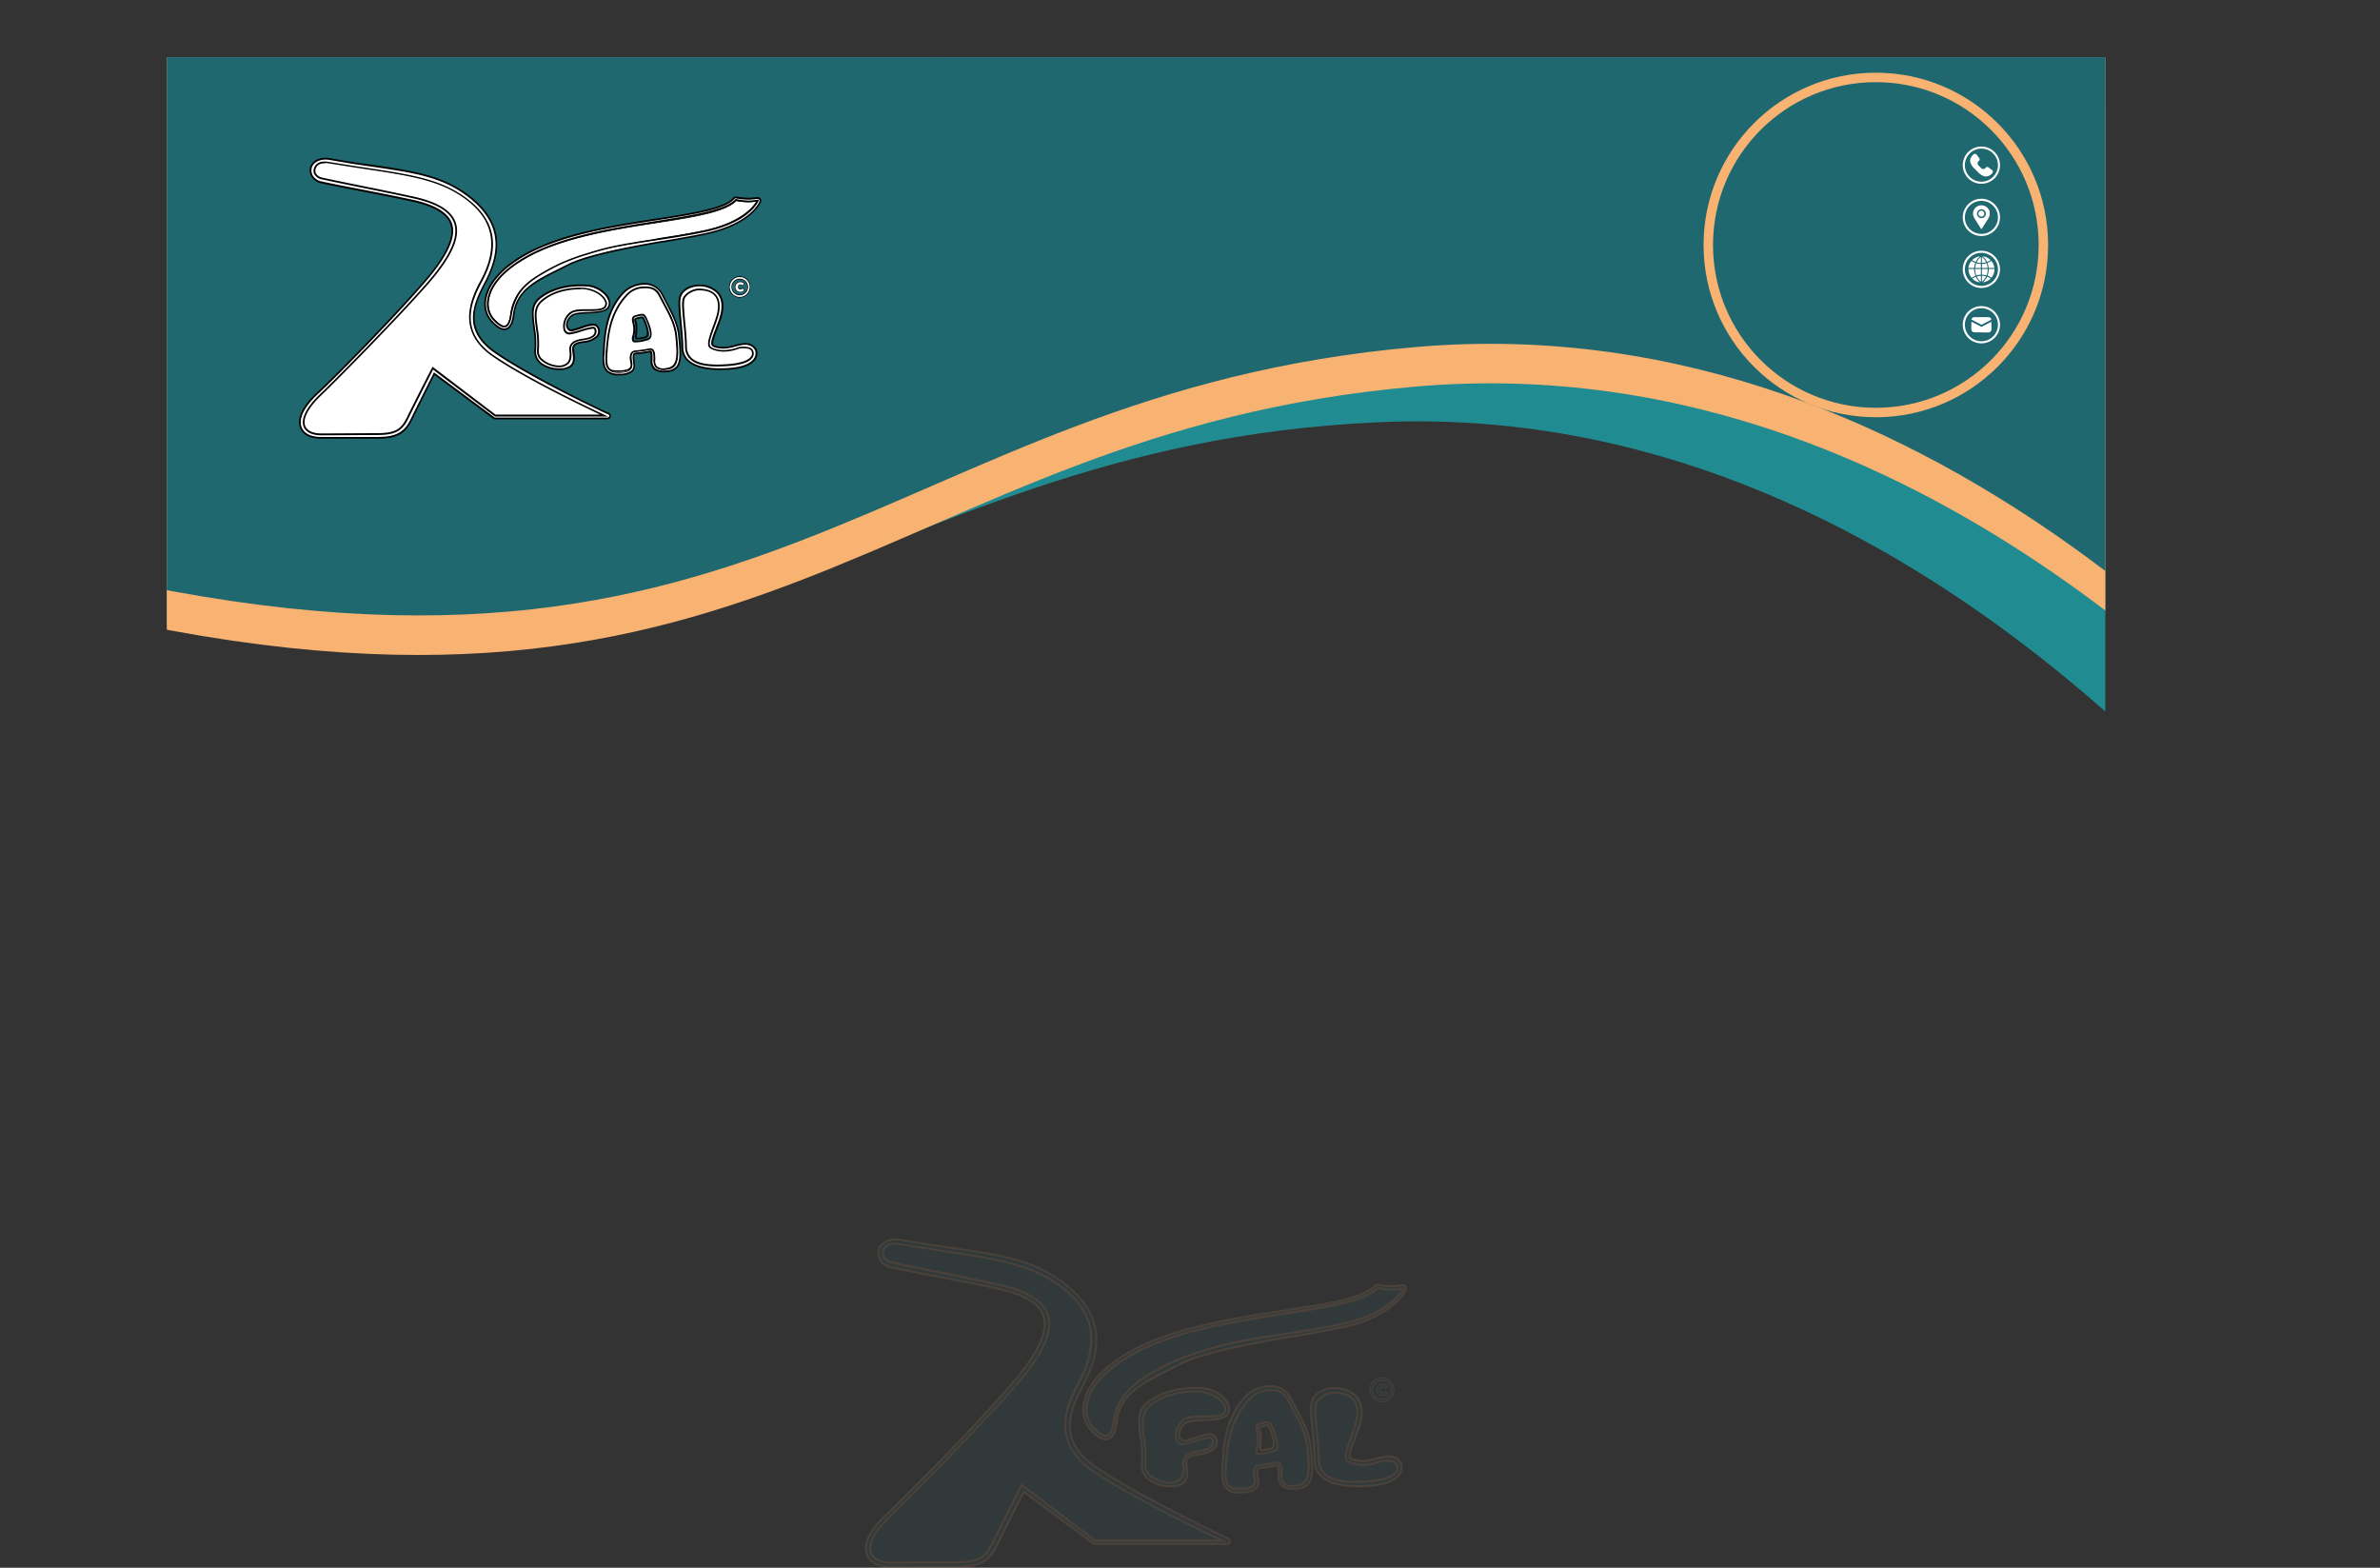 <svg id="Layer_1" data-name="Layer 1" xmlns="http://www.w3.org/2000/svg" xmlns:xlink="http://www.w3.org/1999/xlink" viewBox="0 0 755.59 497.71"><rect x="0" y="0" width="755.59" height="497.71" fill="#333333" stroke="none"/><defs><style>.cls-1,.cls-8{fill:none;}.cls-2{opacity:0.12;}.cls-3{fill:#1f6870;}.cls-4{fill:#f8b271;}.cls-5{clip-path:url(#clip-path);}.cls-6{fill:#208c91;}.cls-7{fill:#fff;}.cls-8{stroke:#f8b271;stroke-miterlimit:10;stroke-width:3px;}</style><clipPath id="clip-path" transform="translate(62.95 24.57)"><rect class="cls-1" x="-10" y="-6.42" width="615.44" height="287.44"/></clipPath></defs><title>37683_Letterhead1_H</title><g class="cls-2"><path class="cls-3" d="M219.91,377.68c8.91,1.93,20,3.82,33.3,6.69,21.6,4.65,18.57,14.93,4.45,31.16C246,429,224.18,451,218.32,456.38c-9.61,8.83-7.6,16.26.47,16.26l21.88.16c6.81,0,10.63-2.27,12.84-6.8S262,448.93,262,448.93l22.28,16.56,42.88,0V464s-29.76-13.44-43.56-23.78c-11.09-8.32-6.87-16.7-2.81-24.88,4.59-9.26,8.85-21.68-6.93-33.18-10.92-8-22-8.55-42.21-11.66L222.16,369c-2.27-.38-5.43,1.26-6.08,3.23-.57,1.73.87,4.81,3.12,5.3Z" transform="translate(62.95 24.57)"/><path class="cls-4" d="M240.74,473.13H219.89c-4.15,0-7-1.48-7.91-4.17-1.24-3.5,1.06-8.18,6.5-13.18s27.34-27.12,39.2-40.77c8.45-9.72,11.85-16.76,10.38-21.53-1.22-4-6.06-6.89-14.38-8.68-7.34-1.58-14.4-2.95-20.07-4-4.76-.92-9.68-1.87-13.88-2.78a5.25,5.25,0,0,1-3.55-2.62,4.38,4.38,0,0,1-.35-3.47c.67-2,2.88-3.34,5.63-3.34a8.36,8.36,0,0,1,1.39.12l8,1.36c3,.45,5.73.85,8.34,1.23,15.25,2.2,25.32,3.65,34.89,10.62,15.85,11.55,12,24.1,6.94,33.75-4.21,8-7.72,17.13,3.93,25.12,13.65,9.36,40.77,22.23,41.66,22.56a1.47,1.47,0,0,1,1,.69,1.4,1.4,0,0,1,.1,1,.77.77,0,0,1-.21.46,1.86,1.86,0,0,1-1.39.43h-41.4a1.27,1.27,0,0,1-.76-.25l-21.81-16.24c-1.91,3.8-6.68,13.28-8.41,16.85C251.24,471.4,248,473.13,240.74,473.13ZM221.46,369.2c-2.47,0-4.43,1.14-5,2.89a3.74,3.74,0,0,0,.31,3,4.62,4.62,0,0,0,3.11,2.29c4.19.91,9.11,1.86,13.87,2.78,5.67,1.1,12.74,2.47,20.08,4,8.57,1.85,13.57,4.92,14.87,9.13,1.54,5-1.9,12.24-10.51,22.15-11.88,13.66-33.68,35.7-39.25,40.82-5.23,4.81-7.48,9.24-6.33,12.48.86,2.41,3.45,3.74,7.3,3.74h20.85c6.92,0,10.05-1.64,12.42-6.5,1.79-3.68,6.81-13.67,8.59-17.2l.17-.35,22.43,16.7a.62.62,0,0,0,.37.12h41.4c.75,0,.95-.21,1-.29v-.07l0,0a.77.77,0,0,0,0-.55.89.89,0,0,0-.61-.38c-.13,0-27.64-12.91-41.85-22.65-12.09-8.29-8.47-17.75-4.14-26,5-9.42,8.7-21.67-6.75-32.92-9.44-6.87-19.45-8.32-34.6-10.5-2.62-.38-5.39-.78-8.35-1.23l-8-1.36A7.73,7.73,0,0,0,221.46,369.2ZM220,471.87c-3.48,0-5.85-1.12-6.66-3.17-1.17-2.92,1-7.3,5.95-12,6.11-5.82,27.86-27.87,39.32-40.86,9.09-10.31,12.51-17.57,10.76-22.87-1.44-4.38-6.49-7.45-15.42-9.37-7.17-1.54-13.88-2.91-19.81-4.12-5-1-9.82-2-13.93-2.89a4.17,4.17,0,0,1-2.84-1.82,2.81,2.81,0,0,1-.2-2.33c.55-1.67,1.91-2.49,4.16-2.49h.17c.4,0,7.69,1.18,9.15,1.42l5,.76c17.58,2.66,28.19,4.26,37.59,10.9,11.54,8.15,13.64,18.57,6.42,31.86-4.45,8.19-8,18.69,4.51,27.25,14,9.62,40.94,22,41.22,22.15l1.35.62H284.61l-.09-.07L261.57,447.4c-1.11,2.18-7.17,14.08-9.16,18.16-2.34,4.8-5,6.19-11.66,6.19Zm1.33-101.29c-2,0-3.08.65-3.54,2a2.18,2.18,0,0,0,.14,1.81,3.55,3.55,0,0,0,2.42,1.51c4.11.89,8.88,1.86,13.92,2.89,5.93,1.21,12.64,2.58,19.81,4.12,9.18,2,14.38,5.18,15.9,9.8,1.82,5.54-1.64,13-10.89,23.51-11.48,13-33.24,35.08-39.36,40.91-4.75,4.52-6.86,8.64-5.79,11.3.71,1.78,2.86,2.76,6.06,2.76l20.71-.12c6.47,0,8.85-1.25,11.08-5.83s9.27-18.38,9.34-18.52l.18-.35,23.48,17.82h39c-5.63-2.64-27.7-13.16-40-21.58-13.05-9-8.94-20.32-4.72-28.1,7-12.94,5-23.09-6.22-31-9.27-6.55-19.82-8.14-37.31-10.78l-5-.76c-3.45-.56-8.7-1.4-9-1.41Z" transform="translate(62.95 24.57)"/><path class="cls-3" d="M290.65,426.73c-.75,5.86-3.07,5.77-6.73,1.78-3.42-3.73-4-13.53,12-22.77,25-14.44,70.42-12.29,78.43-21.43a27.76,27.76,0,0,0,4.68.48c1.26,0,3.5-.28,3.5-.28s-3.12,7.86-20,11.41c-16.48,3.47-35.34,5.11-48.31,10.81s-22.11,8.91-23.53,20" transform="translate(62.95 24.57)"/><path class="cls-4" d="M288.07,431.67c-1.15,0-2.57-1-4.39-2.94a8.88,8.88,0,0,1-1.93-7.42c.6-3.9,3.51-9.81,14-15.85,13.46-7.78,33.19-10.82,49-13.26,13.78-2.12,25.68-4,29.31-8.11l.12-.14.18,0a27.59,27.59,0,0,0,4.62.47c1.23,0,3.43-.28,3.46-.28l.55-.07-.2.51c-.13.33-3.38,8.06-20.23,11.61-5,1.06-10.39,2-15.57,2.84-11.66,2-23.72,4-32.68,7.95l-2.57,1.12c-11.72,5.1-19.47,8.46-20.77,18.64-.37,2.86-1.12,4.43-2.32,4.81A1.94,1.94,0,0,1,288.07,431.67Zm86.36-47c-3.93,4.23-15.82,6.06-29.58,8.18-15.8,2.43-35.46,5.46-48.81,13.18-10.23,5.91-13.06,11.63-13.64,15.39a8.34,8.34,0,0,0,1.76,6.88c1.9,2.08,3.36,3,4.3,2.67s1.54-1.73,1.87-4.27c1.35-10.54,9.66-14.15,21.16-19.15l2.57-1.12c9-4,21.14-6,32.84-8,5.16-.87,10.51-1.78,15.54-2.84,14-2.94,18.44-8.91,19.49-10.7-.76.09-2.06.21-2.93.21A27.52,27.52,0,0,1,374.43,384.65Z" transform="translate(62.95 24.57)"/><path class="cls-3" d="M374.31,384.3a27.73,27.73,0,0,0,4.68.48c1.26,0,3.5-.28,3.5-.28s-3.12,7.86-20,11.41c-16.48,3.47-35.74,4.67-48.71,10.36s-21.72,9.36-23.14,20.47c-.41,3.19-1.28,4.61-2.58,4.61-1.09,0-2.48-1-4.15-2.84-3.42-3.73-4-13.53,12-22.77,25-14.44,70.42-12.29,78.43-21.43m0-1a1,1,0,0,0-.72.33c-3.48,4-15.28,5.79-28.93,7.9-15.9,2.45-35.7,5.5-49.25,13.33-10.76,6.22-13.72,12.39-14.31,16.48a9.59,9.59,0,0,0,2.13,7.91c2,2.15,3.51,3.15,4.86,3.15,2.84,0,3.37-4.14,3.54-5.5,1.25-9.77,8.71-13.41,20.23-18.41l2.48-1.1c8.89-3.91,21.15-5.63,32.77-7.59,5.18-.88,10.54-1.78,15.6-2.85,17.18-3.62,20.56-11.68,20.7-12a1.07,1.07,0,0,0-.12-1,1,1,0,0,0-.78-.41h-.12s-2.19.28-3.38.28a27,27,0,0,1-4.51-.46l-.18,0" transform="translate(62.95 24.57)"/><path class="cls-4" d="M288.08,432.69c-1.44,0-3.06-1-5.1-3.25a9.91,9.91,0,0,1-2.21-8.18c.6-4.16,3.6-10.43,14.47-16.71,13.62-7.87,33.44-10.92,49.36-13.37,13.62-2.1,25.34-3.91,28.74-7.79a1.31,1.31,0,0,1,1.21-.41,26.86,26.86,0,0,0,4.44.45c1.13,0,3.2-.25,3.33-.27h.17a1.29,1.29,0,0,1,1,.54,1.4,1.4,0,0,1,.16,1.33c-.14.35-3.57,8.57-20.93,12.22-5,1.05-10.28,1.95-15.39,2.81l-.22,0c-18.32,3.1-29.82,5.93-35.16,8.66l-3.18,1.61c-9.49,4.76-15.76,7.91-16.87,16.56C291.76,428.34,291.2,432.69,288.08,432.69Zm86.23-49.1a.63.63,0,0,0-.47.22c-3.55,4.06-15.39,5.89-29.09,8-15.91,2.45-35.67,5.49-49.18,13.3-10.65,6.16-13.57,12.23-14.15,16.24a9.27,9.27,0,0,0,2,7.64c1.9,2.08,3.37,3,4.62,3,2.55,0,3.06-3.93,3.22-5.22,1.15-9,7.89-12.37,17.22-17.05l3.18-1.61c5.4-2.76,17-5.62,35.34-8.72l.22,0c5.1-.87,10.38-1.76,15.36-2.81,17-3.58,20.33-11.49,20.46-11.82a.75.75,0,0,0-.08-.71.63.63,0,0,0-.51-.27h-.1a33.7,33.7,0,0,1-3.4.28,27.18,27.18,0,0,1-4.58-.47Zm-86.23,48.07c-1.16,0-2.56-.94-4.39-2.94a8.88,8.88,0,0,1-1.93-7.42c.6-3.9,3.51-9.81,14-15.85,13.44-7.77,32.4-10.77,49.14-13.43,13.77-2.18,25.68-4.07,29.43-8.16v0h0l.06-.07.13.11a21.91,21.91,0,0,0,4.5.58c1.23,0,3.43-.28,3.46-.28l.55-.07-.2.51c-.13.33-3.38,8.07-20.23,11.61-2.64.55-5.55,1.09-9.16,1.69-2.52.42-5,.8-7.57,1.19l-2.61.4c-3.38.52-6.87,1.06-10.29,1.67l-3.22.6a104,104,0,0,0-10.36,2.76,78.52,78.52,0,0,0-10.23,3.75c-.93.44-1.87.9-2.79,1.37s-1.82,1-2.71,1.46-1.71,1-2.52,1.5c-2.78,1.75-6.22,4.25-8.11,8a21.22,21.22,0,0,0-2,6.14C290.48,430.16,289.58,431.67,288.08,431.67Zm86.44-47.13c-4.14,4.09-15.95,6-29.57,8.12-16.68,2.65-35.58,5.64-48.91,13.35-10.23,5.91-13.06,11.63-13.64,15.39a8.34,8.34,0,0,0,1.76,6.88c1.66,1.81,3,2.73,3.91,2.73.69,0,1.68-.45,2.26-4.34a21.88,21.88,0,0,1,2.08-6.34c2-3.9,5.49-6.47,8.35-8.27.82-.52,1.68-1,2.54-1.52s1.81-1,2.73-1.47,1.88-.94,2.81-1.38a79.37,79.37,0,0,1,10.32-3.79,105,105,0,0,1,10.42-2.77l3.23-.61c3.43-.61,6.93-1.15,10.31-1.67l2.61-.4c2.52-.39,5-.77,7.57-1.19,3.6-.59,6.5-1.13,9.14-1.68,14-2.94,18.44-8.91,19.49-10.7-.76.09-2.06.21-2.93.21A21.93,21.93,0,0,1,374.52,384.54Z" transform="translate(62.95 24.57)"/><path class="cls-3" d="M308.31,446.62c-3.66-.11-8.07-2.08-7.7-6.44s-.27-6.81-.65-10.35-.62-6.45,2.09-8.66c4.13-3.36,10.27-4.86,16.36-4.44s9.29,5.55,7.24,7.65-10.38.48-13.08,2.53c-3.7,2.79-2.23,7.29,1.29,6.48s7.32-2.81,8-1.74c1.82,3.07-1.47,4.48-4.38,4.88s-5.11,1-4.73,3.88,1.17,6.38-4.4,6.22" transform="translate(62.95 24.57)"/><path class="cls-4" d="M308.68,446.95h-.38c-2.13-.06-5-.8-6.68-2.69a5.26,5.26,0,0,1-1.33-4.1,32.28,32.28,0,0,0-.35-7.86c-.11-.77-.21-1.57-.31-2.43-.36-3.38-.71-6.58,2.21-8.94,4.07-3.31,10.12-5,16.59-4.51,4.22.29,7,2.78,7.88,5a3,3,0,0,1-.43,3.23c-1.12,1.16-3.78,1.27-6.6,1.39-2.59.11-5.26.22-6.52,1.17-2,1.53-2.34,3.51-1.78,4.71a2.3,2.3,0,0,0,2.8,1.19c1.23-.28,2.52-.72,3.67-1.11,2.38-.81,4.1-1.39,4.64-.48a2.92,2.92,0,0,1,.33,2.85c-.86,1.78-3.75,2.35-4.95,2.51-3.2.43-4.77,1.1-4.45,3.52l.06.44c.24,1.71.51,3.66-.61,4.91C311.74,446.54,310.49,446.95,308.68,446.95Zm-.36-.65c1.81.06,3-.28,3.68-1,.92-1,.68-2.73.45-4.38l-.06-.45c-.43-3.24,2.24-3.87,5-4.25,2.28-.31,3.95-1.11,4.45-2.15a2.32,2.32,0,0,0-.31-2.24c-.28-.47-2.27.22-3.87.76-1.16.39-2.47.84-3.73,1.13a3,3,0,0,1-3.53-1.55c-.67-1.43-.33-3.76,2-5.5,1.42-1.07,4.19-1.19,6.88-1.3s5.22-.22,6.16-1.19a2.34,2.34,0,0,0,.29-2.55c-.77-2-3.38-4.28-7.32-4.55-6.22-.41-12.25,1.2-16.14,4.36-2.64,2.14-2.33,5-2,8.37.09.85.2,1.64.3,2.41a32.87,32.87,0,0,1,.35,8,4.64,4.64,0,0,0,1.16,3.61c1.55,1.73,4.23,2.41,6.22,2.47Z" transform="translate(62.95 24.57)"/><path class="cls-3" d="M316.4,416.05c-5.93,0-11.46,1.73-15.18,4.75-3,2.44-2.65,5.65-2.28,9.06.09.86.2,1.66.31,2.44a32,32,0,0,1,.35,7.85,5.64,5.64,0,0,0,2.74,5.35,11.67,11.67,0,0,0,5.93,1.73h.42a6.94,6.94,0,0,0,3.78-.88c1.93-1.25,1.61-3.54,1.33-5.56l-.06-.45c-.33-2.47,1.34-2.89,3.94-3.24a8.45,8.45,0,0,0,5-2,2.81,2.81,0,0,0,.16-3.63,1.91,1.91,0,0,0-1.71-.71,14.09,14.09,0,0,0-4,1,37.18,37.18,0,0,1-3.56,1.08,2,2,0,0,1-.44.06,1.42,1.42,0,0,1-1.1-.58c-1-1.17-.68-3.42,1.42-5,1.06-.8,3.55-.9,6-1,2.89-.12,5.89-.25,7.19-1.59s.95-3.27-.6-5.11a10.57,10.57,0,0,0-7.41-3.46c-.7,0-1.42-.07-2.12-.07" transform="translate(62.95 24.57)"/><path class="cls-4" d="M308.68,447.56h-.42a12,12,0,0,1-6.11-1.78,6,6,0,0,1-2.89-5.65,31.61,31.61,0,0,0-.35-7.78c-.11-.78-.22-1.58-.31-2.45-.38-3.49-.74-6.79,2.4-9.34,3.78-3.07,9.38-4.83,15.38-4.83.73,0,1.46,0,2.15.07a10.87,10.87,0,0,1,7.64,3.57c1.66,2,1.89,4.2.58,5.54s-4.44,1.56-7.39,1.69c-2.27.1-4.83.2-5.81.94a4.28,4.28,0,0,0-1.79,2.81,2.29,2.29,0,0,0,.43,1.74,1.1,1.1,0,0,0,1.21.41c1.2-.28,2.55-.74,3.53-1.07a14.24,14.24,0,0,1,4.13-1,2.22,2.22,0,0,1,2,.87,3.14,3.14,0,0,1-.2,4,8.75,8.75,0,0,1-5.15,2.15c-2.7.37-3.94.77-3.66,2.88l.06.45c.28,2,.63,4.51-1.48,5.88A7.25,7.25,0,0,1,308.68,447.56Zm7.72-31.18c-5.85,0-11.31,1.71-15,4.68-2.86,2.33-2.52,5.45-2.17,8.77.09.86.2,1.66.31,2.43a32.21,32.21,0,0,1,.35,7.92,5.34,5.34,0,0,0,2.6,5.05,11.34,11.34,0,0,0,5.76,1.68h.41a6.62,6.62,0,0,0,3.6-.82c1.76-1.14,1.47-3.22,1.19-5.24l-.06-.45c-.4-3,2.05-3.31,4.21-3.61a8.15,8.15,0,0,0,4.76-1.94,2.49,2.49,0,0,0,.12-3.25,1.64,1.64,0,0,0-1.43-.55,14,14,0,0,0-3.92,1,37.33,37.33,0,0,1-3.59,1.09,1.74,1.74,0,0,1-1.86-.63,2.93,2.93,0,0,1-.57-2.23,4.92,4.92,0,0,1,2-3.25c1.14-.86,3.69-1,6.15-1.07,2.84-.12,5.76-.24,7-1.49,1.06-1.09.82-3-.61-4.67a10.23,10.23,0,0,0-7.18-3.34C317.83,416.4,317.12,416.38,316.4,416.38Zm-8,30.09H308c-1.36-.06-4.74-.85-6.54-2.89a4.44,4.44,0,0,1-1.15-3.42,31.92,31.92,0,0,0-.35-7.86c-.11-.78-.21-1.57-.31-2.43-.37-3.41-.42-6.21,2.51-8.58,3.62-2.94,8.6-4.48,14.42-4.46,4.83,0,8.5,2.48,9.52,4.85a2.33,2.33,0,0,1-.32,2.68c-1.13,1.16-3.67,1.15-6.36,1.14-2.48,0-5.06,0-6.32.93-2.14,1.62-2.85,4.36-2.28,6a1.65,1.65,0,0,0,1.62,1.21,25.74,25.74,0,0,0,4.24-1.07,23.16,23.16,0,0,1,4.33-1.07,1.22,1.22,0,0,1,1.15.54,2.54,2.54,0,0,1,0,2.34c-.61,1.08-2.17,1.79-4.65,2.13-3.43.46-4.76,1.63-4.46,3.89s0,3.77-1,4.8A4.74,4.74,0,0,1,308.4,446.47Zm8-29c-5.58,0-10.37,1.49-13.84,4.31-2.67,2.17-2.63,4.69-2.27,8,.09.86.2,1.65.3,2.42a32.93,32.93,0,0,1,.35,8,3.81,3.81,0,0,0,1,2.93c1.64,1.87,4.86,2.62,6.08,2.67a4.41,4.41,0,0,0,3.57-1.09c.8-.87,1.07-2.31.81-4.27-.46-3.47,2.64-4.3,5-4.62s3.67-.93,4.17-1.8a1.9,1.9,0,0,0,0-1.76.83.83,0,0,0-.55-.14,24.16,24.16,0,0,0-4.14,1,24.85,24.85,0,0,1-4.41,1.1,2.25,2.25,0,0,1-2.25-1.65c-.64-1.83.13-4.92,2.51-6.71,1.43-1.08,4.11-1.07,6.71-1.06,2.43,0,5,0,5.89-.94a1.73,1.73,0,0,0,.19-2c-.95-2.21-4.54-4.46-8.93-4.46h-.16Z" transform="translate(62.95 24.57)"/><path class="cls-3" d="M368.44,446.65c-6.09,0-13.15-1.21-13.19-7.63s-1.65-15.23-1-18.24,4.2-4.21,6.77-4.14,9.71,1.62,6.77,11.32c-1.29,4.25-4.18,9.41-2.78,10.72,2,1.84,7.91,1.14,10.15.31s4.93-.43,5.64,1.46,0,6.2-12.39,6.2" transform="translate(62.95 24.57)"/><path class="cls-4" d="M368.44,447c-8.94,0-13.48-2.68-13.52-8,0-2.79-.33-6-.63-9.06-.39-4-.73-7.51-.33-9.26.76-3.35,4.69-4.49,7.1-4.39.73,0,4.48.27,6.51,3.09,1.49,2.07,1.68,5,.57,8.66-.4,1.33-1,2.74-1.49,4.1-1.07,2.72-2.18,5.53-1.38,6.29,1.84,1.73,7.72,1,9.82.24,2.3-.85,5.27-.46,6.05,1.65a3.43,3.43,0,0,1-.44,3.19C379.6,445.1,376.58,447,368.44,447Zm-7.6-30c-2.23,0-5.59,1-6.24,3.89-.37,1.64,0,5.24.35,9,.3,3.1.61,6.3.63,9.12,0,4.85,4.36,7.31,12.87,7.31,7.87,0,10.72-1.72,11.72-3.17a2.79,2.79,0,0,0,.37-2.59c-.65-1.73-3.21-2-5.22-1.26-2.16.8-8.34,1.64-10.49-.38-1.12-1.06,0-3.81,1.22-7,.53-1.35,1.08-2.75,1.48-4.05,1.05-3.47.89-6.19-.47-8.09-1.85-2.57-5.32-2.8-6-2.82Z" transform="translate(62.95 24.57)"/><path class="cls-3" d="M361.87,421.53c.08,0-.81-1.18-.73-1.18,2.57.07,6.88-2.56,3.94,7.15-1.29,4.25-3.14,10.42-1.75,11.73.91.86,2.64,3.09,4.51,3.09a32.29,32.29,0,0,0,7.31-.93,6.51,6.51,0,0,1,2.11-.73c1.54,0,1.07-.58,1.54.69.7,1.88,2.29,4.55-10.15,4.55-6.09,0-10.56-.89-10.6-7.31-.06-8.53,0-11.08,1.22-16.32.66-2.92-.68-1.91,1.87-1.91m-.31-4.29c-3,0-6.65,1.45-7.37,4.63-.4,1.76-.06,5.25.33,9.29.3,3.08.61,6.27.63,9.05,0,3.75,2.48,8.21,14,8.21,5.89,0,9.92-.94,12-2.79a3.7,3.7,0,0,0,1.21-4.14c-.53-1.42-2.14-2.3-4.2-2.3a7.72,7.72,0,0,0-2.65.48,17.31,17.31,0,0,1-5.21.78c-1.86,0-3.24-.33-3.87-.93s.47-3.71,1.43-6.15c.54-1.36,1.09-2.77,1.5-4.11,1.33-4.4.81-7.71-1.56-9.82a9.9,9.9,0,0,0-6-2.2h-.27" transform="translate(62.95 24.57)"/><path class="cls-4" d="M368.44,447.56c-11.82,0-14.33-4.64-14.36-8.53,0-2.78-.33-6-.63-9-.4-4.11-.73-7.59-.32-9.39.76-3.36,4.52-4.88,7.69-4.88h.27A10.23,10.23,0,0,1,367.3,418c2.47,2.2,3,5.62,1.65,10.16-.4,1.32-.94,2.7-1.47,4l0,.09c-.73,1.84-2.08,5.26-1.51,5.79s1.7.75,3.66.84a14.49,14.49,0,0,0,4.08-.69c3.09-.8,6.59-1.7,8.45,1.75a4.28,4.28,0,0,1-1.49,4.67C378.51,446.59,374.4,447.56,368.44,447.56Zm-7.61-31.18c-2.92,0-6.37,1.37-7.06,4.38-.39,1.7-.05,5.13.33,9.1.31,3.16.62,6.35.64,9.16,0,5.16,4.77,7.89,13.71,7.89,5.8,0,9.76-.91,11.77-2.71a3.74,3.74,0,0,0,1.36-3.88c-1.62-3-4.58-2.24-7.72-1.43a15.23,15.23,0,0,1-4.28.71c-2.18-.1-3.43-.41-4.08-1-.82-.77,0-3.18,1.35-6.5l0-.09c.52-1.33,1.06-2.7,1.45-4,1.29-4.27.8-7.46-1.46-9.49a9.56,9.56,0,0,0-5.79-2.12Zm6.57,29.85c-5,0-8.19-.88-10.11-2.73a6.41,6.41,0,0,1-1.88-4.76c0-2.8-.34-6-.62-8.81-.38-3.77-.7-7-.31-8.76s3.16-3.89,6.12-3.95h0c3.2.09,5.37,1,6.61,2.7s1.46,4.58.39,8.11c-.38,1.25-.86,2.56-1.32,3.83-1,2.84-2.12,5.77-1.47,6.78s3,1.47,4.84,1.47a15,15,0,0,0,5.09-.87,5.32,5.32,0,0,1,2.06-.39c1.19,0,3.41,0,4,1.59a2.63,2.63,0,0,1-.29,2.47c-1.35,2-5.34,3.11-11.86,3.29Zm-6.79-28.36c-2.62.06-5.14,1.93-5.49,3.44s0,5,.32,8.55c.28,2.83.6,6,.62,8.87a5.78,5.78,0,0,0,1.68,4.3c1.91,1.85,5.47,2.68,10.9,2.52,7.84-.22,10.49-1.75,11.34-3a2,2,0,0,0,.22-1.88c-.4-1.08-2-1.17-3.39-1.17a4.7,4.7,0,0,0-1.84.35,15.69,15.69,0,0,1-5.31.91c-1.72,0-4.61-.56-5.39-1.77s.22-4.1,1.41-7.36c.46-1.26.94-2.56,1.31-3.79,1-3.33.91-5.87-.29-7.54S363.59,418,360.61,417.87Z" transform="translate(62.95 24.57)"/><path class="cls-3" d="M352.22,435c-.55-5.08-3.4-9.54-6.22-15s-9.59-3.81-12.37-1c-7.13,7.34-7.34,17.65-7.75,23.56s2.09,6.55,5.07,6.5c6.61-.12,4.31-3.45,4.42-5.94.07-1.7.73-1.87,1.8-1.93a43.35,43.35,0,0,0,5.16-.74c1.67-.35,1.5,1.95,1.46,3.84s.21,4,5,3.54,4.25-5.42,3.45-12.84m-10.63,2c-2.54.62-5.75,1.27-6.31.2s1.15-2.47.6-5.82c-.27-1.66-.55-3.11,1.17-3.52s3.27-1.12,4.13.79c1.24,2.73,2.94,7.72.4,8.35" transform="translate(62.95 24.57)"/><path class="cls-4" d="M330.64,449a5.09,5.09,0,0,1-3.85-1.24c-1-1.07-1.42-2.91-1.22-5.61,0-.56.07-1.16.11-1.78.34-5.95.87-14.94,7.4-21.66a10.38,10.38,0,0,1,8.33-2.85,6.38,6.38,0,0,1,4.89,3.56c.51,1,1,1.94,1.51,2.87,2.3,4.32,4.29,8.06,4.74,12.29h0c.58,5.36,1,9.6-.69,11.73a4.24,4.24,0,0,1-3.05,1.47c-2.13.21-3.58-.07-4.42-.84a3.78,3.78,0,0,1-.92-3v-.4c0-1.16.06-2.61-.44-3a.71.71,0,0,0-.64-.1,43.58,43.58,0,0,1-5.21.75c-1,.05-1.43.14-1.49,1.62a8.68,8.68,0,0,0,.15,1.6c.18,1.18.36,2.4-.42,3.32s-2.15,1.29-4.47,1.33Zm9.59-32.58a10,10,0,0,0-6.69,2.74c-6.37,6.55-6.88,15.4-7.22,21.25,0,.63-.07,1.23-.11,1.79-.18,2.51.16,4.19,1,5.12a4.72,4.72,0,0,0,3.69,1c2.09,0,3.39-.4,4-1.1s.44-1.72.27-2.8a9.12,9.12,0,0,1-.15-1.73c.08-2,1-2.18,2.11-2.24a43,43,0,0,0,5.11-.74,1.35,1.35,0,0,1,1.19.23c.74.62.71,2.1.67,3.54v.39a3.25,3.25,0,0,0,.71,2.54c.69.64,2,.86,3.92.67a3.63,3.63,0,0,0,2.61-1.23c1.55-1.91,1.11-6,.54-11.25h0c-.44-4.1-2.4-7.79-4.67-12-.5-.93-1-1.89-1.51-2.88a5.76,5.76,0,0,0-4.4-3.22A7.31,7.31,0,0,0,340.23,416.4ZM337,437.68c-1,0-1.68-.21-2-.75a2.4,2.4,0,0,1,.15-1.92,7.59,7.59,0,0,0,.42-4l0-.1c-.27-1.63-.55-3.31,1.43-3.79l.63-.16c1.48-.39,3-.79,3.87,1.13.76,1.67,2.42,5.78,1.45,7.77a1.84,1.84,0,0,1-1.27,1h0A22.07,22.07,0,0,1,337,437.68Zm2.48-10.38a7.06,7.06,0,0,0-1.65.3l-.65.16c-1.33.32-1.24,1.27-.94,3.05l0,.1a8.17,8.17,0,0,1-.45,4.3c-.24.71-.36,1.1-.19,1.42.33.64,2.33.52,5.94-.37h0a1.2,1.2,0,0,0,.84-.68c.69-1.42-.3-4.66-1.46-7.22A1.49,1.49,0,0,0,339.44,427.29Z" transform="translate(62.95 24.57)"/><path class="cls-3" d="M340.27,416.78c2.27,0,4.44.24,5.74,2.77,2.82,5.5,5.67,10,6.22,15,.8,7.42,1.33,12.37-3.45,12.84-.46,0-.88.07-1.26.07-3.56,0-3.75-1.9-3.72-3.61S344,440,342.65,440a1.44,1.44,0,0,0-.32,0,43.81,43.81,0,0,1-5.16.74c-1.07.06-1.73.23-1.8,1.93-.11,2.49,2.19,5.82-4.42,5.94h-.31c-2.84,0-5.17-.8-4.76-6.5a34.47,34.47,0,0,1,9.51-21.86c1.5-1.54,2.21-3.52,4.87-3.52m-2.39,21.54c1.29,0,2.94-1.12,4.5-1.5,2.54-.62.94-7.43-.72-9.72a4.66,4.66,0,0,0-2.73-1.77,18.4,18.4,0,0,0-2.88.73c-1.72.41-3.5,3.46-1.54,4.91,2.81,2.08-1.5,6.71-.93,7.8.22.42,2.56-.69,3.38-.69m3.28-22.6a11.22,11.22,0,0,0-7.61,3.09c-6.59,6.78-7.11,15.8-7.46,21.77,0,.63-.07,1.23-.11,1.79-.22,3.13.33,5.08,1.75,6.15a6.34,6.34,0,0,0,3.85,1H331c2.17,0,3.66-.41,4.56-1.14,1.25-1,1-2.43.82-3.79a8.72,8.72,0,0,1-.15-1.58c.05-1.3.32-1.31,1-1.35a44.89,44.89,0,0,0,5.33-.76h.06c.4.31.36,2,.34,2.88v.39a3.69,3.69,0,0,0,1.26,3.38,5.58,5.58,0,0,0,3.3.83,13.64,13.64,0,0,0,1.37-.07c5.56-.55,5-5.69,4.17-13.48-.46-4.25-2.45-8-4.75-12.33-.5-.93-1-1.89-1.51-2.88a7.07,7.07,0,0,0-6.56-3.87m-3.28,21.28c-.23,0-.78,0-.87-.18s0-.72.2-1.32a8.27,8.27,0,0,0,.45-4.35l0-.1c-.29-1.76-.32-2.55.63-2.78l.66-.17a6.5,6.5,0,0,1,1.43-.28c.19,0,.6,0,1,.85,1.82,4,2.21,7.28.93,7.6a22,22,0,0,1-4.38.74" transform="translate(62.95 24.57)"/><path class="cls-4" d="M330.65,449.58a6.63,6.63,0,0,1-4-1c-1.51-1.14-2.1-3.18-1.88-6.43,0-.56.07-1.15.11-1.78.35-6,.88-15.11,7.55-22a11.57,11.57,0,0,1,7.84-3.19,7.38,7.38,0,0,1,6.85,4c.47.91.93,1.79,1.39,2.64l.12.23c2.32,4.36,4.32,8.13,4.79,12.45.62,5.71,1.06,9.83-.79,12.11a5.1,5.1,0,0,1-3.67,1.73c-.48,0-1,.07-1.4.07a5.88,5.88,0,0,1-3.49-.9,4.07,4.07,0,0,1-1.4-3.65v-.39a7.83,7.83,0,0,0-.15-2.51,45.57,45.57,0,0,1-5.23.74c-.63,0-.68,0-.72,1a7.87,7.87,0,0,0,.13,1.42v.1c.21,1.38.46,3-.94,4.09-.95.78-2.5,1.18-4.75,1.22Zm9.58-33.78a10.88,10.88,0,0,0-7.38,3c-6.5,6.69-7,15.63-7.37,21.55,0,.64-.07,1.24-.11,1.8-.21,3,.3,4.87,1.62,5.87a6,6,0,0,0,3.66.92H331c2.1,0,3.52-.39,4.36-1.07,1.11-.91.91-2.16.71-3.49l0-.1a8.4,8.4,0,0,1-.13-1.54c.06-1.45.44-1.61,1.34-1.66a43.9,43.9,0,0,0,5.28-.76l.15,0,.18.08c.45.35.51,1.46.47,3.14v.39a3.37,3.37,0,0,0,1.13,3.11,5.28,5.28,0,0,0,3.11.77,13.28,13.28,0,0,0,1.34-.07,4.5,4.5,0,0,0,3.23-1.49c1.68-2.06,1.22-6.28.65-11.62-.45-4.2-2.43-7.92-4.72-12.22l-.12-.23c-.46-.86-.93-1.74-1.4-2.65A6.75,6.75,0,0,0,340.23,415.8Zm-9.51,32.48c-1.47,0-3,0-3.91-1s-1.17-2.56-1-5.14l.06-.9c.4-6,1-15,7.87-22.08a8.86,8.86,0,0,1,6.53-2.68c2.17,0,4.41.23,5.84,3,.53,1,1.07,2,1.58,3,2.27,4.24,4.22,7.9,4.68,12.09.78,7.24,1,12-3.52,12.74l-.46.09a3.82,3.82,0,0,1-.81.12,4.29,4.29,0,0,1-3.17-1,3.79,3.79,0,0,1-.77-2.91c0-1.78-.18-2.92-.63-3.37a.68.68,0,0,0-.49-.22l-.07,0a46.38,46.38,0,0,1-5.29.78c-.79,0-1.62.3-1.68,1.92a7.76,7.76,0,0,0,.14,1.54,3.26,3.26,0,0,1-.32,2.74c-.67.8-2.13,1.2-4.58,1.24Zm9.55-31.18a8.22,8.22,0,0,0-6.06,2.49c-6.69,6.89-7.29,15.79-7.68,21.67l-.06.9c-.17,2.36.1,3.89.81,4.66s1.8.82,3.38.82c2.26,0,3.61-.37,4.14-1s.33-1.32.18-2.22a8.35,8.35,0,0,1-.15-1.67c.07-1.63.82-2.47,2.3-2.54a45.14,45.14,0,0,0,5.18-.76.45.45,0,0,1,.19,0,1.33,1.33,0,0,1,1,.41c.59.6.85,1.82.81,3.84a3.24,3.24,0,0,0,.58,2.44,3.72,3.72,0,0,0,2.7.76,3.21,3.21,0,0,0,.67-.1l.49-.1c3.62-.57,3.84-4,3-12-.44-4.06-2.37-7.67-4.6-11.85-.52-1-1.06-2-1.59-3C344.27,417.31,342.32,417.1,340.27,417.1Zm-3.32,20.16c-.56,0-.89,0-1.15-.55a2.46,2.46,0,0,1,0-1.86A8.38,8.38,0,0,0,336,431c0-.31-.12-.61-.18-.89-.27-1.21-.58-2.59,1.13-3l.62-.16a7.41,7.41,0,0,1,1.81-.33c1,0,1.36.73,1.79,1.67,1.61,3.54,2.08,5.89,1.46,7.18a1.88,1.88,0,0,1-1.31,1l-.72.18a13.11,13.11,0,0,1-3.33.56h-.36Zm2.48-10a7,7,0,0,0-1.64.3l-.64.16c-1,.24-1,.77-.64,2.23.07.3.14.61.19.93a9,9,0,0,1-.24,4.11c-.18.68-.26,1.05-.09,1.39s.11.2.72.2h.22a12.71,12.71,0,0,0,3.17-.54l.73-.18a1.24,1.24,0,0,0,.88-.68c.53-1.08,0-3.31-1.46-6.62C340.16,427.57,339.9,427.3,339.42,427.3Zm-2,8.87a.72.72,0,0,1-.56-.32,1.19,1.19,0,0,1-.11-1.08,18.12,18.12,0,0,0,.15-4.06,7.86,7.86,0,0,0-.34-1.29c-.13-.39-.22-.66-.08-.93a1,1,0,0,1,.67-.39l.62-.17.27-.07a4.07,4.07,0,0,1,1.22-.17c.46-.07.71.14,1,.84,1,2.15,2,5,1.31,6.42a1.32,1.32,0,0,1-.89.73A11.93,11.93,0,0,1,337.47,436.17Zm2-7.87a.3.3,0,0,1-.14,0,3.41,3.41,0,0,0-1.06.15l-.26.07-.64.17a.74.74,0,0,0-.26.09s.08.22.14.39a8.47,8.47,0,0,1,.37,1.42,19.24,19.24,0,0,1-.18,4.34c-.11.34,0,.52.07.55a11.09,11.09,0,0,0,3.06-.47.69.69,0,0,0,.5-.4c.21-.43.5-1.86-1.32-5.86C339.54,428.38,339.45,428.31,339.44,428.3Z" transform="translate(62.95 24.57)"/><path class="cls-4" d="M375.77,420.55a3.91,3.91,0,1,1,3.91-3.91A3.92,3.92,0,0,1,375.77,420.55Zm0-6.81a2.89,2.89,0,1,0,2.89,2.89A2.9,2.9,0,0,0,375.77,413.74Z" transform="translate(62.95 24.57)"/><path class="cls-4" d="M375.77,420.35a3.71,3.71,0,1,1,3.71-3.71A3.71,3.71,0,0,1,375.77,420.35Zm0-6.81a3.1,3.1,0,1,0,3.1,3.1A3.1,3.1,0,0,0,375.77,413.54Z" transform="translate(62.95 24.57)"/><path class="cls-4" d="M375.77,420.55a3.91,3.91,0,1,1,3.91-3.91A3.92,3.92,0,0,1,375.77,420.55Zm0-6.81a2.89,2.89,0,1,0,2.89,2.89A2.9,2.9,0,0,0,375.77,413.74Z" transform="translate(62.95 24.57)"/><path class="cls-3" d="M375.77,420.35a3.71,3.71,0,1,1,3.71-3.71A3.71,3.71,0,0,1,375.77,420.35Zm0-6.81a3.1,3.1,0,1,0,3.1,3.1A3.1,3.1,0,0,0,375.77,413.54Z" transform="translate(62.95 24.57)"/><path class="cls-4" d="M376,418.65a2,2,0,0,1-.8-.16,1.95,1.95,0,0,1-1.06-1.06,2.09,2.09,0,0,1,0-1.57,2,2,0,0,1,.42-.64,1.93,1.93,0,0,1,.64-.43,2,2,0,0,1,.82-.16,2.1,2.1,0,0,1,.91.18,2,2,0,0,1,.63.48l.13.14-.88.94-.15-.16a1.45,1.45,0,0,0-.3-.24.68.68,0,0,0-.34-.08.56.56,0,0,0-.25.05.61.61,0,0,0-.2.15.72.72,0,0,0-.14.24.86.86,0,0,0,0,.3.94.94,0,0,0,0,.32.7.7,0,0,0,.14.24.71.71,0,0,0,.82.14,1.64,1.64,0,0,0,.33-.24l.15-.13.85.86-.13.14a2.44,2.44,0,0,1-.63.5A2,2,0,0,1,376,418.65Z" transform="translate(62.95 24.57)"/><path class="cls-3" d="M376.81,418.27a1.74,1.74,0,0,1-.84.18,1.82,1.82,0,0,1-.72-.14,1.75,1.75,0,0,1-.95-1,1.79,1.79,0,0,1-.14-.7h0a1.82,1.82,0,0,1,.14-.7,1.79,1.79,0,0,1,.38-.58,1.74,1.74,0,0,1,.57-.39,1.85,1.85,0,0,1,.74-.14,1.89,1.89,0,0,1,.82.16,1.83,1.83,0,0,1,.57.43l-.6.65a1.61,1.61,0,0,0-.35-.28.87.87,0,0,0-.44-.1.77.77,0,0,0-.34.07.84.84,0,0,0-.27.2.94.94,0,0,0-.18.3,1.08,1.08,0,0,0-.06.37h0a1.13,1.13,0,0,0,.06.38.89.89,0,0,0,.18.3.84.84,0,0,0,.28.2.86.86,0,0,0,.36.07.89.89,0,0,0,.43-.1,1.83,1.83,0,0,0,.37-.27l.58.58A2.22,2.22,0,0,1,376.81,418.27Z" transform="translate(62.95 24.57)"/></g><g class="cls-5"><g id="_Group_" data-name="&lt;Group&gt;"><path id="_Path_" data-name="&lt;Path&gt;" class="cls-6" d="M670.08,266.83C656.47,257,545.88,101.58,374.34,109.49S165.77,228-63,160.43l4.46-178.6L683,11.69Z" transform="translate(62.95 24.57)"/><path id="_Path_2" data-name="&lt;Path&gt;" class="cls-4" d="M686.08,243.51C672.23,234.25,557.81,83.33,386.55,98.15S181,225-49.25,166.66V-12H692.63Z" transform="translate(62.95 24.57)"/><path id="_Path_3" data-name="&lt;Path&gt;" class="cls-3" d="M686.08,231C672.23,221.7,557.81,70.79,386.55,85.6S181,212.44-49.25,154.11V-24.57H692.63Z" transform="translate(62.95 24.57)"/></g></g><path class="cls-7" d="M566.1,50.35A5.91,5.91,0,1,1,572,44.44,5.91,5.91,0,0,1,566.1,50.35Zm0-11.16a5.25,5.25,0,1,0,5.25,5.25A5.26,5.26,0,0,0,566.1,39.19Z" transform="translate(62.95 24.57)"/><path class="cls-7" d="M563.43,43.36v-.19a.47.47,0,0,0,0-.05,2.54,2.54,0,0,1,.35-1.17,2.63,2.63,0,0,1,2-1.33l.24,0h.26a2.34,2.34,0,0,1,.61.11,2.64,2.64,0,0,1,1.85,2c0,.1,0,.2,0,.3v.42l0,.13a2.43,2.43,0,0,1-.29.9c-.11.19-.22.39-.34.58l-2,3.14,0,.05h0l0,0-.65-1-1.59-2.56a2.63,2.63,0,0,1-.39-1.09C563.45,43.51,563.44,43.44,563.43,43.36Zm4.09-.09a1.41,1.41,0,1,0-1.42,1.41A1.42,1.42,0,0,0,567.52,43.27Z" transform="translate(62.95 24.57)"/><circle class="cls-7" cx="566.11" cy="43.26" r="0.94" transform="translate(584.48 633.84) rotate(-89.87)"/><path class="cls-7" d="M569.51,29.46c-.39-.31-.79-.61-1.19-.91a.72.72,0,0,0-.56-.09.81.81,0,0,0-.35.27.9.9,0,0,1-.78.37,1.19,1.19,0,0,1-.7-.38l-.67-.68a1.17,1.17,0,0,1-.38-.7.9.9,0,0,1,.37-.78.79.79,0,0,0,.27-.35.72.72,0,0,0-.09-.56c-.3-.39-.6-.8-.91-1.19a.62.62,0,0,0-.62-.17,1.17,1.17,0,0,0-.46.31,2.49,2.49,0,0,0-.9,2.21A4.51,4.51,0,0,0,564,29.05l.95.95a4.53,4.53,0,0,0,2.25,1.44,2.56,2.56,0,0,0,2.21-.9,1.17,1.17,0,0,0,.31-.46A.62.62,0,0,0,569.51,29.46Z" transform="translate(62.95 24.57)"/><path class="cls-7" d="M566.1,33.77A5.91,5.91,0,1,1,572,27.86,5.91,5.91,0,0,1,566.1,33.77Zm0-11.16a5.25,5.25,0,1,0,5.25,5.25A5.26,5.26,0,0,0,566.1,22.61Z" transform="translate(62.95 24.57)"/><path class="cls-7" d="M564.11,60.94a5.28,5.28,0,0,0,.37,1.93,5.57,5.57,0,0,1,1.46-.24V60.82h-1.82S564.11,60.9,564.11,60.94Z" transform="translate(62.95 24.57)"/><path class="cls-7" d="M564.13,60.49h1.8V59.24a5.66,5.66,0,0,1-1.46-.24A5.31,5.31,0,0,0,564.13,60.49Z" transform="translate(62.95 24.57)"/><path class="cls-7" d="M565.94,64.86V63a5.28,5.28,0,0,0-1.33.21A4.59,4.59,0,0,0,565.94,64.86Z" transform="translate(62.95 24.57)"/><path class="cls-7" d="M564.61,58.7a5.29,5.29,0,0,0,1.33.21V57A4.61,4.61,0,0,0,564.61,58.7Z" transform="translate(62.95 24.57)"/><path class="cls-7" d="M568.4,60.49h1.82a4.12,4.12,0,0,0-1-2.24,5.3,5.3,0,0,1-1.23.64A5.54,5.54,0,0,1,568.4,60.49Z" transform="translate(62.95 24.57)"/><path class="cls-7" d="M565.67,56.81a4.15,4.15,0,0,0-2.5,1.2,5,5,0,0,0,1.13.58A5,5,0,0,1,565.67,56.81Z" transform="translate(62.95 24.57)"/><path class="cls-7" d="M564.17,58.9a5.26,5.26,0,0,1-1.22-.64,4.14,4.14,0,0,0-1,2.24h1.82A5.62,5.62,0,0,1,564.17,58.9Z" transform="translate(62.95 24.57)"/><path class="cls-7" d="M564.3,63.29a5,5,0,0,0-1.13.58,4.14,4.14,0,0,0,2.5,1.2A5,5,0,0,1,564.3,63.29Z" transform="translate(62.95 24.57)"/><path class="cls-7" d="M563.79,60.94s0-.08,0-.12H562s0,.08,0,.12a4.13,4.13,0,0,0,1,2.68,5.37,5.37,0,0,1,1.23-.64A5.61,5.61,0,0,1,563.79,60.94Z" transform="translate(62.95 24.57)"/><path class="cls-7" d="M567.59,63.18a5.28,5.28,0,0,0-1.33-.21v1.89A4.59,4.59,0,0,0,567.59,63.18Z" transform="translate(62.95 24.57)"/><path class="cls-7" d="M566.54,65.06a4.15,4.15,0,0,0,2.5-1.2,5,5,0,0,0-1.13-.58A5,5,0,0,1,566.54,65.06Z" transform="translate(62.95 24.57)"/><path class="cls-7" d="M570.25,60.82h-1.83s0,.08,0,.12a5.64,5.64,0,0,1-.38,2,5.26,5.26,0,0,1,1.22.64,4.13,4.13,0,0,0,1-2.68S570.25,60.86,570.25,60.82Z" transform="translate(62.95 24.57)"/><path class="cls-7" d="M567.73,59a5.6,5.6,0,0,1-1.46.24v1.26h1.8A5.36,5.36,0,0,0,567.73,59Z" transform="translate(62.95 24.57)"/><path class="cls-7" d="M566.27,57v1.89a5.28,5.28,0,0,0,1.33-.21A4.61,4.61,0,0,0,566.27,57Z" transform="translate(62.95 24.57)"/><path class="cls-7" d="M568.09,60.94s0-.08,0-.12h-1.82v1.82a5.66,5.66,0,0,1,1.46.24A5.31,5.31,0,0,0,568.09,60.94Z" transform="translate(62.95 24.57)"/><path class="cls-7" d="M567.91,58.59A5,5,0,0,0,569,58a4.14,4.14,0,0,0-2.5-1.2A5,5,0,0,1,567.91,58.59Z" transform="translate(62.95 24.57)"/><path class="cls-7" d="M566.1,66.85A5.91,5.91,0,1,1,572,60.94,5.91,5.91,0,0,1,566.1,66.85Zm0-11.16a5.25,5.25,0,1,0,5.25,5.25A5.26,5.26,0,0,0,566.1,55.69Z" transform="translate(62.95 24.57)"/><path class="cls-7" d="M566.1,80.93h-2.2a1,1,0,0,1-1-1c0-.7,0-1.4,0-2.1,0-.18.11-.25.28-.16l2.73,1.43a.4.4,0,0,0,.4,0L569,77.69l.08,0a.15.15,0,0,1,.2.17v1.82a2.71,2.71,0,0,1,0,.47,1,1,0,0,1-1,.83H566.1Z" transform="translate(62.95 24.57)"/><path class="cls-7" d="M566.09,76.11h2.19a1,1,0,0,1,.94.58c.06.12,0,.2-.09.27l-2.9,1.51a.24.24,0,0,1-.24,0l-2.93-1.53a.15.15,0,0,1-.08-.23,1,1,0,0,1,.94-.6h2.18Z" transform="translate(62.95 24.57)"/><path class="cls-7" d="M566.1,84.43A5.91,5.91,0,1,1,572,78.52,5.91,5.91,0,0,1,566.1,84.43Zm0-11.16a5.25,5.25,0,1,0,5.25,5.25A5.26,5.26,0,0,0,566.1,73.27Z" transform="translate(62.95 24.57)"/><path class="cls-7" d="M39,33.33C46.62,35,56,36.58,67.41,39c18.41,4,15.83,12.73,3.8,26.57-10,11.46-28.55,30.23-33.54,34.82-8.19,7.53-6.48,13.87.4,13.87l18.66.14c5.8,0,9.06-1.94,10.94-5.8s7.27-14.56,7.27-14.56l19,14.12,36.56,0V106.9S105.12,95.44,93.35,86.63C83.9,79.54,87.5,72.39,91,65.41,94.87,57.52,98.5,46.93,85,37.12c-9.31-6.78-18.75-7.29-36-9.94l-8.12-1.3C39,25.56,36.31,27,35.76,28.64a4,4,0,0,0,2.66,4.52Z" transform="translate(62.95 24.57)"/><path d="M56.78,114.71H39c-3.54,0-5.93-1.26-6.74-3.56-1.06-3,.91-7,5.54-11.23S61.11,76.79,71.23,65.16c7.21-8.29,10.1-14.29,8.85-18.35-1-3.38-5.17-5.87-12.26-7.4-6.26-1.35-12.27-2.51-17.11-3.45-4.06-.78-8.25-1.6-11.84-2.37a4.48,4.48,0,0,1-3-2.23,3.73,3.73,0,0,1-.3-3c.57-1.73,2.45-2.85,4.8-2.85a7.13,7.13,0,0,1,1.19.1l6.82,1.16c2.52.39,4.88.73,7.11,1C68.46,29.72,77,31,85.21,36.9c13.51,9.84,10.26,20.55,5.92,28.78-3.59,6.79-6.58,14.61,3.35,21.42,11.63,8,34.76,19,35.51,19.24a1.25,1.25,0,0,1,.85.59,1.2,1.2,0,0,1,.09.87.65.65,0,0,1-.18.39,1.58,1.58,0,0,1-1.19.37H94.27a1.08,1.08,0,0,1-.64-.21L75,94.49c-1.63,3.24-5.69,11.32-7.17,14.37C65.73,113.23,62.94,114.71,56.78,114.71ZM40.34,26.09c-2.1,0-3.78,1-4.27,2.47a3.19,3.19,0,0,0,.26,2.53A3.93,3.93,0,0,0,39,33c3.58.78,7.77,1.59,11.82,2.37,4.84.94,10.86,2.11,17.12,3.45,7.31,1.57,11.57,4.19,12.67,7.78,1.31,4.26-1.62,10.44-9,18.88C61.51,77.17,42.93,96,38.18,100.32c-4.46,4.1-6.38,7.88-5.4,10.64.73,2.06,2.94,3.19,6.22,3.19H56.78c5.9,0,8.57-1.4,10.58-5.54,1.53-3.14,5.8-11.65,7.32-14.67l.15-.29L94,107.89a.53.53,0,0,0,.31.1h35.3c.64,0,.81-.18.81-.25v-.06l0,0a.66.66,0,0,0,0-.47.76.76,0,0,0-.52-.32c-.11,0-23.57-11-35.68-19.31-10.31-7.07-7.22-15.13-3.53-22.13,4.24-8,7.42-18.48-5.75-28.07-8.05-5.86-16.58-7.09-29.5-9-2.23-.32-4.6-.66-7.12-1.05l-6.83-1.16A6.59,6.59,0,0,0,40.34,26.09Zm-1.2,87.54c-3,0-5-1-5.68-2.7-1-2.49.85-6.22,5.07-10.24,5.21-5,23.75-23.76,33.53-34.84,7.75-8.79,10.66-15,9.18-19.5C80,42.61,75.7,40,68.09,38.36,62,37,56.25,35.88,51.2,34.85c-4.3-.88-8.37-1.7-11.88-2.47a3.55,3.55,0,0,1-2.42-1.55,2.4,2.4,0,0,1-.17-2c.47-1.43,1.63-2.12,3.55-2.12h.14c.35,0,6.56,1,7.8,1.21l4.26.65c15,2.26,24,3.63,32,9.29C94.36,44.81,96.15,53.7,90,65,86.19,72,83.2,81,93.84,88.26c12,8.2,34.91,18.78,35.14,18.88l1.15.53H94.18l-.07-.06L74.54,92.76c-.95,1.86-6.12,12-7.81,15.49-2,4.09-4.22,5.28-9.94,5.28Zm1.14-86.36c-1.67,0-2.63.55-3,1.74a1.86,1.86,0,0,0,.12,1.54,3,3,0,0,0,2.06,1.29c3.51.76,7.57,1.59,11.87,2.46,5.05,1,10.78,2.2,16.89,3.51C76,39.5,80.46,42.24,81.76,46.18c1.56,4.72-1.4,11.09-9.29,20-9.78,11.09-28.34,29.9-33.56,34.88-4,3.86-5.85,7.37-4.94,9.63.61,1.52,2.44,2.35,5.16,2.35l17.65-.1c5.52,0,7.55-1.07,9.44-5s7.9-15.67,8-15.79l.15-.3,20,15.2h33.24c-4.8-2.25-23.62-11.22-34.09-18.4-11.13-7.63-7.63-17.33-4-24,6-11,4.27-19.69-5.3-26.45-7.91-5.58-16.9-6.94-31.81-9.19l-4.26-.65c-2.94-.48-7.41-1.19-7.71-1.2Z" transform="translate(62.95 24.57)"/><path class="cls-7" d="M99.34,75.14c-.64,5-2.62,4.92-5.74,1.52-2.91-3.18-3.44-11.54,10.19-19.42,21.3-12.32,60-10.47,66.87-18.27a23.67,23.67,0,0,0,4,.41c1.08,0,3-.24,3-.24s-2.66,6.7-17,9.73c-14.05,3-30.13,4.36-41.19,9.21s-18.85,7.59-20.06,17.07" transform="translate(62.95 24.57)"/><path d="M97.13,79.35c-1,0-2.19-.81-3.74-2.51a7.57,7.57,0,0,1-1.64-6.33c.51-3.32,3-8.37,11.9-13.52,11.47-6.63,28.29-9.22,41.81-11.31,11.75-1.81,21.89-3.37,25-6.91l.11-.12.16,0a23.52,23.52,0,0,0,3.94.4c1,0,2.93-.24,2.95-.24l.47-.06-.17.43c-.11.28-2.88,6.87-17.24,9.9-4.3.9-8.86,1.68-13.27,2.42-9.94,1.68-20.22,3.42-27.87,6.77l-2.19,1c-10,4.34-16.6,7.22-17.71,15.89-.31,2.44-1,3.78-2,4.1A1.66,1.66,0,0,1,97.13,79.35Zm73.63-40.09c-3.35,3.61-13.49,5.17-25.22,7-13.47,2.08-30.24,4.66-41.62,11.24-8.72,5-11.14,9.92-11.63,13.12a7.11,7.11,0,0,0,1.5,5.87c1.62,1.77,2.86,2.54,3.67,2.28s1.32-1.47,1.59-3.64c1.15-9,8.24-12.07,18-16.33l2.19-1c7.71-3.38,18-5.13,28-6.81,4.4-.74,9-1.51,13.25-2.42,11.92-2.51,15.72-7.6,16.61-9.12-.65.07-1.75.18-2.5.18A23.46,23.46,0,0,1,170.76,39.27Z" transform="translate(62.95 24.57)"/><path class="cls-7" d="M170.66,39a23.64,23.64,0,0,0,4,.41c1.08,0,3-.24,3-.24s-2.66,6.7-17,9.73c-14.05,3-30.47,4-41.53,8.83s-18.52,8-19.73,17.45c-.35,2.72-1.09,3.93-2.2,3.93-.93,0-2.12-.86-3.54-2.42-2.91-3.18-3.44-11.54,10.19-19.42,21.3-12.32,60-10.47,66.87-18.27m0-.88a.81.81,0,0,0-.61.28c-3,3.39-13,4.94-24.67,6.73-13.56,2.09-30.43,4.69-42,11.37C94.21,61.78,91.69,67,91.19,70.52A8.17,8.17,0,0,0,93,77.27C94.68,79.1,96,80,97.14,80c2.42,0,2.87-3.53,3-4.69,1.07-8.33,7.43-11.43,17.24-15.7l2.12-.94c7.58-3.33,18-4.8,27.94-6.47,4.42-.75,9-1.52,13.3-2.43,14.65-3.08,17.53-10,17.65-10.25a.91.91,0,0,0-.1-.87.81.81,0,0,0-.66-.35h-.1s-1.87.23-2.88.23a23,23,0,0,1-3.84-.39l-.15,0" transform="translate(62.95 24.57)"/><path d="M97.14,80.23c-1.23,0-2.61-.88-4.34-2.77a8.45,8.45,0,0,1-1.88-7c.51-3.54,3.07-8.89,12.34-14.25,11.61-6.71,28.51-9.31,42.09-11.4,11.61-1.79,21.61-3.33,24.5-6.64a1.12,1.12,0,0,1,1-.35,22.9,22.9,0,0,0,3.78.39c1,0,2.73-.22,2.84-.23h.15a1.1,1.1,0,0,1,.89.46,1.19,1.19,0,0,1,.14,1.13c-.12.3-3,7.3-17.85,10.42-4.26.9-8.77,1.66-13.12,2.4l-.19,0c-15.62,2.64-25.42,5.06-30,7.39l-2.72,1.37c-8.09,4.06-13.44,6.74-14.38,14.11C100.28,76.51,99.8,80.23,97.14,80.23Zm73.52-41.86a.54.54,0,0,0-.4.19c-3,3.46-13.12,5-24.8,6.82-13.57,2.09-30.41,4.68-41.93,11.34C94.45,62,92,67.14,91.46,70.56a7.9,7.9,0,0,0,1.74,6.52c1.62,1.77,2.87,2.6,3.94,2.6,2.18,0,2.6-3.35,2.75-4.45,1-7.66,6.73-10.55,14.68-14.54l2.71-1.37c4.6-2.35,14.46-4.79,30.13-7.44l.19,0c4.35-.74,8.85-1.5,13.1-2.39,14.52-3.05,17.33-9.8,17.45-10.08a.64.64,0,0,0-.07-.6.54.54,0,0,0-.44-.23h-.08a28.74,28.74,0,0,1-2.9.24,23.18,23.18,0,0,1-3.9-.4Zm-73.52,41c-1,0-2.18-.8-3.75-2.51a7.57,7.57,0,0,1-1.64-6.33c.51-3.32,3-8.37,11.9-13.52,11.45-6.62,27.63-9.19,41.89-11.45,11.74-1.86,21.89-3.47,25.09-7v0h0l.05-.06.11.1a18.68,18.68,0,0,0,3.83.5c1,0,2.93-.24,2.95-.24l.47-.06-.17.44c-.11.28-2.88,6.88-17.24,9.9-2.25.47-4.74.93-7.81,1.44-2.15.35-4.3.68-6.46,1l-2.23.34c-2.88.44-5.86.9-8.77,1.42l-2.74.51a88.65,88.65,0,0,0-8.83,2.35,66.94,66.94,0,0,0-8.73,3.2c-.79.37-1.59.76-2.38,1.17s-1.55.82-2.31,1.25-1.45.85-2.15,1.28c-2.37,1.49-5.3,3.62-6.92,6.83a18.09,18.09,0,0,0-1.72,5.24C99.18,78.07,98.42,79.35,97.14,79.35Zm73.7-40.18c-3.53,3.49-13.6,5.08-25.21,6.92-14.22,2.26-30.34,4.81-41.7,11.38-8.72,5-11.14,9.92-11.63,13.12a7.11,7.11,0,0,0,1.5,5.87c1.41,1.55,2.54,2.33,3.34,2.33.59,0,1.43-.38,1.92-3.7a18.65,18.65,0,0,1,1.77-5.41c1.68-3.33,4.68-5.51,7.12-7,.7-.44,1.43-.88,2.17-1.3s1.54-.85,2.33-1.26,1.6-.8,2.4-1.18a67.67,67.67,0,0,1,8.8-3.23,89.48,89.48,0,0,1,8.89-2.36l2.75-.52c2.92-.52,5.9-1,8.79-1.42L146.3,51c2.15-.33,4.3-.66,6.45-1,3.07-.51,5.54-1,7.79-1.43,11.92-2.51,15.72-7.6,16.61-9.12-.65.07-1.75.18-2.5.18A18.7,18.7,0,0,1,170.84,39.17Z" transform="translate(62.95 24.57)"/><path class="cls-3" d="M114.39,92.1c-3.12-.09-6.88-1.77-6.56-5.49s-.23-5.8-.56-8.83-.53-5.5,1.78-7.38c3.52-2.86,8.76-4.14,14-3.78s7.92,4.73,6.17,6.52-8.85.41-11.15,2.15c-3.15,2.38-1.9,6.21,1.1,5.52s6.24-2.39,6.78-1.49c1.55,2.61-1.25,3.82-3.73,4.16s-4.36.86-4,3.31,1,5.44-3.75,5.3" transform="translate(62.95 24.57)"/><path d="M114.7,92.38h-.32a8.23,8.23,0,0,1-5.7-2.29,4.49,4.49,0,0,1-1.13-3.5,27.52,27.52,0,0,0-.3-6.7c-.09-.66-.18-1.34-.26-2.07-.31-2.88-.6-5.61,1.88-7.63,3.47-2.82,8.62-4.23,14.14-3.84,3.6.25,6,2.37,6.72,4.23a2.52,2.52,0,0,1-.37,2.76c-1,1-3.23,1.08-5.63,1.18-2.21.09-4.48.19-5.56,1-1.72,1.3-2,3-1.52,4a2,2,0,0,0,2.39,1c1.05-.24,2.15-.62,3.13-.95,2-.69,3.5-1.19,4-.41a2.49,2.49,0,0,1,.28,2.43c-.73,1.52-3.19,2-4.22,2.14-2.73.37-4.07.94-3.79,3l.05.38c.2,1.46.43,3.12-.52,4.18A4.16,4.16,0,0,1,114.7,92.38Zm-.31-.56c1.54,0,2.57-.24,3.14-.87.78-.87.58-2.33.39-3.74l-.05-.38c-.37-2.76,1.91-3.3,4.27-3.62,1.95-.26,3.37-.95,3.79-1.83a2,2,0,0,0-.26-1.91c-.23-.4-1.94.18-3.3.65-1,.34-2.1.72-3.18,1a2.52,2.52,0,0,1-3-1.32c-.57-1.22-.28-3.21,1.68-4.69,1.21-.91,3.58-1,5.87-1.11s4.45-.19,5.25-1a2,2,0,0,0,.25-2.17c-.65-1.71-2.88-3.65-6.24-3.88-5.3-.35-10.44,1-13.76,3.72-2.25,1.83-2,4.29-1.68,7.14.08.73.17,1.4.26,2.06a28,28,0,0,1,.3,6.82,4,4,0,0,0,1,3.08,7.67,7.67,0,0,0,5.3,2.11Z" transform="translate(62.95 24.57)"/><path class="cls-7" d="M121.29,66c-5.06,0-9.77,1.48-12.94,4.05-2.56,2.08-2.26,4.82-1.95,7.72.08.74.17,1.42.26,2.08a27.25,27.25,0,0,1,.29,6.69,4.81,4.81,0,0,0,2.34,4.56,10,10,0,0,0,5.05,1.48h.36a5.92,5.92,0,0,0,3.22-.75c1.64-1.07,1.37-3,1.13-4.74l-.05-.38c-.28-2.11,1.15-2.46,3.36-2.76a7.2,7.2,0,0,0,4.23-1.74,2.39,2.39,0,0,0,.14-3.1,1.63,1.63,0,0,0-1.46-.61,12,12,0,0,0-3.43.86,31.7,31.7,0,0,1-3,.92,1.7,1.7,0,0,1-.38,0,1.21,1.21,0,0,1-.93-.49c-.81-1-.58-2.92,1.21-4.27.9-.68,3-.77,5.09-.86,2.47-.1,5-.21,6.13-1.36s.81-2.79-.51-4.35a9,9,0,0,0-6.32-2.95c-.6,0-1.21-.06-1.81-.06" transform="translate(62.95 24.57)"/><path d="M114.71,92.9h-.35a10.25,10.25,0,0,1-5.21-1.52,5.08,5.08,0,0,1-2.46-4.82,27,27,0,0,0-.29-6.63c-.09-.66-.18-1.35-.26-2.09-.32-3-.63-5.79,2-8,3.22-2.61,8-4.11,13.12-4.11.63,0,1.24,0,1.83.06a9.27,9.27,0,0,1,6.51,3c1.41,1.68,1.61,3.58.5,4.72s-3.79,1.33-6.3,1.44c-1.94.08-4.12.17-5,.8a3.65,3.65,0,0,0-1.53,2.39,2,2,0,0,0,.37,1.48.94.94,0,0,0,1,.35c1-.23,2.17-.63,3-.91a12.14,12.14,0,0,1,3.52-.87A1.89,1.89,0,0,1,127,79a2.67,2.67,0,0,1-.17,3.43,7.46,7.46,0,0,1-4.39,1.83c-2.3.31-3.36.66-3.12,2.45l.05.38c.24,1.71.53,3.85-1.26,5A6.18,6.18,0,0,1,114.71,92.9Zm6.58-26.58c-5,0-9.64,1.45-12.77,4-2.44,2-2.15,4.65-1.85,7.47.08.73.17,1.41.26,2.07a27.46,27.46,0,0,1,.3,6.75,4.55,4.55,0,0,0,2.21,4.31,9.67,9.67,0,0,0,4.91,1.43h.35a5.64,5.64,0,0,0,3.07-.7c1.5-1,1.25-2.75,1-4.47l-.05-.38c-.34-2.54,1.75-2.82,3.59-3.08a6.94,6.94,0,0,0,4.06-1.66,2.12,2.12,0,0,0,.1-2.77,1.4,1.4,0,0,0-1.22-.47,11.91,11.91,0,0,0-3.34.84,31.82,31.82,0,0,1-3.06.93,1.48,1.48,0,0,1-1.59-.54,2.5,2.5,0,0,1-.49-1.9,4.19,4.19,0,0,1,1.74-2.77c1-.73,3.14-.82,5.25-.91,2.42-.1,4.91-.21,5.94-1.27s.7-2.53-.52-4a8.73,8.73,0,0,0-6.12-2.85C122.5,66.34,121.9,66.32,121.29,66.32ZM114.47,92h-.36a9,9,0,0,1-5.58-2.46,3.79,3.79,0,0,1-1-2.91,27.21,27.21,0,0,0-.3-6.7c-.09-.66-.18-1.34-.26-2.07-.31-2.91-.36-5.29,2.14-7.32,3.09-2.51,7.33-3.82,12.29-3.8,4.12,0,7.25,2.12,8.12,4.14a2,2,0,0,1-.27,2.29c-1,1-3.13,1-5.42,1-2.11,0-4.31,0-5.39.79A5,5,0,0,0,116.5,80a1.4,1.4,0,0,0,1.38,1,21.94,21.94,0,0,0,3.62-.91,19.75,19.75,0,0,1,3.69-.91,1,1,0,0,1,1,.46,2.16,2.16,0,0,1,0,2c-.52.92-1.85,1.53-4,1.82-2.92.4-4.06,1.39-3.8,3.32s0,3.22-.83,4.09A4,4,0,0,1,114.47,92Zm6.81-24.72c-4.76,0-8.84,1.27-11.8,3.68-2.28,1.85-2.24,4-1.93,6.83.08.73.17,1.4.26,2.06a28.08,28.08,0,0,1,.3,6.82,3.25,3.25,0,0,0,.84,2.5,8.51,8.51,0,0,0,5.18,2.28,3.76,3.76,0,0,0,3-.93c.68-.75.92-2,.69-3.64-.39-3,2.25-3.67,4.28-3.94s3.13-.79,3.55-1.54a1.62,1.62,0,0,0,0-1.5.71.71,0,0,0-.47-.12,20.6,20.6,0,0,0-3.53.89,21.18,21.18,0,0,1-3.76.94,1.92,1.92,0,0,1-1.92-1.4,5.54,5.54,0,0,1,2.14-5.72c1.22-.92,3.5-.91,5.72-.9s4.23,0,5-.8A1.48,1.48,0,0,0,129,71c-.81-1.88-3.87-3.8-7.61-3.8h-.14Z" transform="translate(62.95 24.57)"/><path class="cls-7" d="M165.65,92.13c-5.19,0-11.21-1-11.25-6.51s-1.4-13-.82-15.55,3.58-3.59,5.78-3.53,8.28,1.38,5.77,9.65c-1.1,3.62-3.56,8-2.37,9.14,1.67,1.57,6.75,1,8.66.27s4.21-.36,4.81,1.24,0,5.29-10.57,5.29" transform="translate(62.95 24.57)"/><path d="M165.65,92.4c-7.62,0-11.5-2.28-11.52-6.78,0-2.38-.28-5.1-.53-7.73-.33-3.44-.62-6.4-.28-7.89.65-2.86,4-3.83,6.05-3.74.62,0,3.82.23,5.55,2.63,1.27,1.76,1.43,4.25.48,7.38-.34,1.14-.82,2.34-1.27,3.5-.91,2.32-1.86,4.72-1.17,5.36,1.57,1.47,6.58.87,8.37.21,2-.73,4.49-.39,5.16,1.4a2.93,2.93,0,0,1-.38,2.72C175.17,90.81,172.6,92.4,165.65,92.4Zm-6.48-25.59c-1.9,0-4.76.86-5.32,3.31-.32,1.4,0,4.47.29,7.71.26,2.64.52,5.38.54,7.78,0,4.14,3.72,6.23,11,6.23,6.71,0,9.14-1.47,10-2.7a2.38,2.38,0,0,0,.31-2.21c-.55-1.48-2.74-1.71-4.45-1.08s-7.11,1.4-8.94-.32c-1-.9,0-3.25,1-6,.45-1.15.92-2.34,1.26-3.45.9-3,.76-5.28-.4-6.9-1.57-2.19-4.54-2.39-5.11-2.4Z" transform="translate(62.95 24.57)"/><path class="cls-7" d="M160,70.71c.07,0-.69-1-.62-1,2.19.06,5.87-2.18,3.36,6.1-1.1,3.63-2.68,8.89-1.49,10,.78.73,2.25,2.63,3.84,2.63a27.53,27.53,0,0,0,6.23-.8,5.55,5.55,0,0,1,1.8-.62c1.31,0,.91-.49,1.32.59.6,1.6,2,3.88-8.65,3.88-5.19,0-9-.76-9-6.23,0-7.27,0-9.45,1-13.92.56-2.49-.58-1.63,1.59-1.63M159.16,66c-2.6,0-5.67,1.24-6.29,4-.34,1.5-.05,4.48.28,7.92.25,2.63.52,5.35.53,7.72,0,3.19,2.11,7,12,7,5,0,8.46-.8,10.22-2.38a3.15,3.15,0,0,0,1-3.53c-.45-1.21-1.82-2-3.58-2a6.59,6.59,0,0,0-2.26.41,14.75,14.75,0,0,1-4.44.67,5.13,5.13,0,0,1-3.3-.79c-.62-.58.4-3.16,1.22-5.24.46-1.16.93-2.36,1.28-3.5,1.14-3.76.69-6.57-1.33-8.37A8.44,8.44,0,0,0,159.39,66h-.23" transform="translate(62.95 24.57)"/><path d="M165.65,92.9c-10.08,0-12.22-4-12.24-7.28,0-2.37-.28-5.08-.53-7.69-.34-3.5-.62-6.47-.28-8,.65-2.86,3.85-4.16,6.56-4.16h.23a8.72,8.72,0,0,1,5.29,1.95c2.11,1.88,2.58,4.79,1.41,8.66-.34,1.13-.8,2.31-1.25,3.45l0,.08c-.62,1.57-1.77,4.48-1.29,4.93s1.45.64,3.12.72a12.36,12.36,0,0,0,3.48-.58c2.63-.68,5.62-1.45,7.2,1.49a3.65,3.65,0,0,1-1.27,4C174.24,92.08,170.74,92.9,165.65,92.9Zm-6.49-26.58c-2.49,0-5.43,1.17-6,3.73-.33,1.45,0,4.37.28,7.76.26,2.69.53,5.41.54,7.81,0,4.4,4.07,6.73,11.69,6.73,4.95,0,8.32-.78,10-2.31a3.19,3.19,0,0,0,1.16-3.31c-1.38-2.56-3.91-1.91-6.58-1.22a13,13,0,0,1-3.65.6c-1.86-.08-2.93-.35-3.48-.87-.7-.66,0-2.71,1.15-5.54l0-.08c.44-1.13.9-2.3,1.24-3.4,1.1-3.64.68-6.36-1.25-8.09a8.15,8.15,0,0,0-4.94-1.81Zm5.6,25.45c-4.23,0-7-.75-8.62-2.32a5.46,5.46,0,0,1-1.6-4.06c0-2.39-.29-5.11-.53-7.51-.32-3.21-.6-6-.26-7.47s2.7-3.31,5.22-3.37h0c2.73.08,4.58.83,5.64,2.3s1.25,3.9.33,6.91c-.32,1.06-.73,2.18-1.13,3.26-.89,2.42-1.81,4.92-1.26,5.78s2.56,1.26,4.13,1.26a12.82,12.82,0,0,0,4.34-.74,4.54,4.54,0,0,1,1.76-.33c1,0,2.91,0,3.41,1.36a2.24,2.24,0,0,1-.25,2.11c-1.15,1.71-4.55,2.65-10.11,2.8ZM159,67.59c-2.23.05-4.39,1.65-4.68,2.93s0,4.26.27,7.29c.24,2.41.51,5.15.53,7.56A4.93,4.93,0,0,0,156.53,89c1.63,1.57,4.67,2.28,9.29,2.15,6.69-.18,8.95-1.49,9.67-2.56a1.71,1.71,0,0,0,.19-1.6c-.34-.92-1.67-1-2.89-1a4,4,0,0,0-1.57.29,13.38,13.38,0,0,1-4.53.78c-1.46,0-3.93-.48-4.6-1.51s.18-3.49,1.2-6.27c.39-1.07.8-2.18,1.12-3.23.86-2.84.78-5-.25-6.43S161.52,67.66,159,67.59Z" transform="translate(62.95 24.57)"/><path class="cls-7" d="M151.83,82.19c-.47-4.33-2.9-8.14-5.3-12.83s-8.18-3.25-10.54-.81c-6.07,6.25-6.25,15-6.61,20.09s1.78,5.59,4.32,5.54c5.64-.1,3.68-2.94,3.77-5.06.06-1.45.62-1.6,1.54-1.64a37,37,0,0,0,4.4-.63c1.42-.3,1.28,1.66,1.25,3.28s.18,3.42,4.25,3,3.62-4.62,2.94-10.95m-9.06,1.69c-2.17.53-4.9,1.09-5.38.17s1-2.11.51-5c-.23-1.41-.47-2.65,1-3s2.78-1,3.52.67c1.05,2.33,2.51,6.58.34,7.12" transform="translate(62.95 24.57)"/><path d="M133.43,94.12a4.34,4.34,0,0,1-3.28-1.05c-.87-.91-1.21-2.48-1-4.79,0-.48.06-1,.09-1.52.29-5.07.74-12.74,6.31-18.47a8.85,8.85,0,0,1,7.11-2.43,5.44,5.44,0,0,1,4.17,3c.43.84.87,1.66,1.29,2.45,2,3.69,3.65,6.87,4,10.47h0c.49,4.57.88,8.19-.59,10a3.61,3.61,0,0,1-2.6,1.25c-1.82.18-3-.06-3.77-.72a3.22,3.22,0,0,1-.78-2.58v-.34c0-1,0-2.23-.38-2.58a.61.61,0,0,0-.54-.08,37.16,37.16,0,0,1-4.44.64c-.82,0-1.22.12-1.27,1.38a7.4,7.4,0,0,0,.12,1.37,3.39,3.39,0,0,1-.35,2.83c-.62.74-1.83,1.1-3.81,1.13Zm8.18-27.78a8.56,8.56,0,0,0-5.7,2.33c-5.43,5.59-5.86,13.13-6.15,18.12,0,.54-.06,1-.1,1.53-.15,2.14.14,3.57.89,4.36a4,4,0,0,0,3.14.88c1.78,0,2.89-.34,3.4-.93a3,3,0,0,0,.23-2.39,7.78,7.78,0,0,1-.13-1.47c.07-1.68.85-1.86,1.8-1.91a36.67,36.67,0,0,0,4.36-.63,1.15,1.15,0,0,1,1,.2c.63.52.6,1.79.58,3v.34a2.77,2.77,0,0,0,.6,2.17c.59.54,1.71.74,3.34.57a3.09,3.09,0,0,0,2.23-1.05c1.33-1.63.95-5.14.46-9.59h0c-.38-3.5-2-6.64-4-10.27-.42-.8-.86-1.61-1.29-2.46a4.91,4.91,0,0,0-3.75-2.74A6.24,6.24,0,0,0,141.6,66.34Zm-2.79,18.14c-.82,0-1.43-.18-1.67-.64a2,2,0,0,1,.13-1.64,6.47,6.47,0,0,0,.36-3.4v-.08c-.23-1.39-.47-2.82,1.22-3.23l.54-.14c1.26-.33,2.56-.68,3.3,1,.65,1.43,2.06,4.93,1.24,6.62a1.57,1.57,0,0,1-1.08.87h0A18.81,18.81,0,0,1,138.82,84.48Zm2.11-8.85a6,6,0,0,0-1.41.26L139,76c-1.13.27-1.06,1.08-.8,2.6v.08a7,7,0,0,1-.38,3.67c-.2.61-.3.94-.16,1.21.29.55,2,.44,5.06-.31h0a1,1,0,0,0,.72-.58c.59-1.21-.26-4-1.25-6.15A1.27,1.27,0,0,0,140.93,75.62Z" transform="translate(62.95 24.57)"/><path class="cls-7" d="M141.63,66.66c1.94,0,3.78.21,4.89,2.36,2.41,4.69,4.83,8.5,5.3,12.83.68,6.33,1.13,10.54-2.94,10.95-.39,0-.75.06-1.07.06-3,0-3.2-1.62-3.17-3.08s.16-3.31-1-3.31a1.23,1.23,0,0,0-.27,0,37.35,37.35,0,0,1-4.4.63c-.91,0-1.48.19-1.54,1.64-.09,2.12,1.87,5-3.77,5.06h-.26c-2.42,0-4.4-.68-4.06-5.55a29.39,29.39,0,0,1,8.11-18.64c1.28-1.31,1.88-3,4.15-3M139.6,85c1.1,0,2.51-1,3.83-1.28,2.17-.53.8-6.33-.62-8.29a4,4,0,0,0-2.33-1.51,15.69,15.69,0,0,0-2.46.62c-1.47.35-3,2.95-1.32,4.19,2.39,1.77-1.28,5.72-.8,6.65.19.35,2.18-.59,2.88-.59m2.8-19.27a9.56,9.56,0,0,0-6.49,2.64c-5.62,5.78-6.06,13.47-6.36,18.56,0,.54-.06,1-.1,1.52-.19,2.67.28,4.33,1.49,5.24a5.41,5.41,0,0,0,3.28.84h.28a6.36,6.36,0,0,0,3.88-1c1.06-.87.88-2.07.7-3.23a7.44,7.44,0,0,1-.12-1.35c0-1.11.27-1.12.88-1.15a38.28,38.28,0,0,0,4.54-.65h.05c.34.26.31,1.74.29,2.45v.33A3.15,3.15,0,0,0,145,92.65a4.75,4.75,0,0,0,2.81.71A11.63,11.63,0,0,0,149,93.3c4.74-.47,4.27-4.85,3.55-11.49-.39-3.62-2.09-6.81-4.05-10.51-.42-.8-.86-1.61-1.29-2.45a6,6,0,0,0-5.59-3.3m-2.8,18.14c-.2,0-.67,0-.74-.16s0-.61.17-1.13a7,7,0,0,0,.38-3.71l0-.09c-.25-1.5-.27-2.18.53-2.37l.56-.14a5.54,5.54,0,0,1,1.22-.24c.17,0,.51,0,.84.72,1.55,3.42,1.89,6.21.79,6.48a18.76,18.76,0,0,1-3.74.63" transform="translate(62.95 24.57)"/><path d="M133.43,94.63a5.66,5.66,0,0,1-3.45-.89c-1.29-1-1.79-2.71-1.6-5.48,0-.47.06-1,.09-1.52.3-5.14.75-12.89,6.44-18.74a9.86,9.86,0,0,1,6.69-2.72,6.29,6.29,0,0,1,5.84,3.45c.4.77.8,1.52,1.19,2.25l.1.2c2,3.72,3.69,6.93,4.08,10.61.52,4.87.9,8.38-.67,10.32A4.35,4.35,0,0,1,149,93.58c-.41,0-.81.06-1.2.06a5,5,0,0,1-3-.76,3.47,3.47,0,0,1-1.19-3.11v-.34a6.67,6.67,0,0,0-.13-2.14,38.85,38.85,0,0,1-4.46.63c-.54,0-.58,0-.62.88a6.71,6.71,0,0,0,.11,1.21v.09c.18,1.18.39,2.52-.8,3.49a6.6,6.6,0,0,1-4.05,1Zm8.17-28.8a9.27,9.27,0,0,0-6.29,2.55c-5.54,5.7-6,13.33-6.28,18.37,0,.55-.06,1.06-.1,1.54-.18,2.57.26,4.15,1.38,5a5.16,5.16,0,0,0,3.12.78h.27a6.13,6.13,0,0,0,3.71-.91c.94-.77.78-1.84.6-3v-.09a7.16,7.16,0,0,1-.11-1.32c.05-1.24.37-1.37,1.14-1.41a37.43,37.43,0,0,0,4.5-.65l.12,0,.15.07c.38.29.43,1.24.4,2.68v.33a2.88,2.88,0,0,0,1,2.65,4.5,4.5,0,0,0,2.65.66A11.32,11.32,0,0,0,149,93a3.83,3.83,0,0,0,2.76-1.27c1.43-1.76,1-5.35.55-9.9-.39-3.58-2.07-6.75-4-10.42l-.1-.2c-.39-.73-.79-1.49-1.19-2.26A5.76,5.76,0,0,0,141.6,65.83Zm-8.11,27.69c-1.25,0-2.52,0-3.34-.87s-1-2.18-.84-4.39l.05-.77c.34-5.1.86-12.8,6.71-18.83a7.55,7.55,0,0,1,5.56-2.29c1.85,0,3.76.2,5,2.56.45.88.91,1.74,1.35,2.56,1.93,3.62,3.6,6.74,4,10.3.67,6.17.82,10.26-3,10.86l-.39.08a3.26,3.26,0,0,1-.69.1,3.66,3.66,0,0,1-2.7-.82,3.23,3.23,0,0,1-.66-2.48c0-1.52-.15-2.49-.54-2.88a.58.58,0,0,0-.42-.18l-.06,0a39.54,39.54,0,0,1-4.51.66c-.68,0-1.38.26-1.43,1.64a6.61,6.61,0,0,0,.12,1.32,2.78,2.78,0,0,1-.28,2.34c-.57.68-1.81,1-3.91,1.06Zm8.14-26.58a7,7,0,0,0-5.17,2.12c-5.71,5.87-6.21,13.46-6.55,18.48l-.05.77c-.14,2,.08,3.31.69,4s1.53.7,2.88.7c1.93,0,3.08-.32,3.53-.86s.28-1.12.15-1.89a7.12,7.12,0,0,1-.13-1.43c.06-1.39.7-2.1,2-2.17a38.49,38.49,0,0,0,4.41-.65.38.38,0,0,1,.16,0,1.13,1.13,0,0,1,.84.35c.5.51.72,1.55.69,3.28a2.77,2.77,0,0,0,.5,2.08,3.17,3.17,0,0,0,2.31.65,2.74,2.74,0,0,0,.58-.09l.42-.08c3.09-.48,3.28-3.42,2.54-10.25-.37-3.46-2-6.54-3.92-10.1-.44-.83-.9-1.69-1.36-2.57C145,67.11,143.39,66.93,141.63,66.93ZM138.8,84.13c-.48,0-.76,0-1-.47a2.1,2.1,0,0,1,0-1.58A7.14,7.14,0,0,0,138,78.8c0-.26-.1-.52-.15-.76-.23-1-.5-2.21,1-2.56l.53-.14a6.32,6.32,0,0,1,1.54-.28c.81,0,1.16.62,1.53,1.43,1.37,3,1.77,5,1.24,6.12a1.61,1.61,0,0,1-1.12.88l-.62.15a11.18,11.18,0,0,1-2.84.48h-.31Zm2.11-8.5a6,6,0,0,0-1.4.26L139,76c-.85.2-.83.66-.55,1.9.06.26.12.52.16.79a7.63,7.63,0,0,1-.2,3.5c-.15.58-.22.9-.07,1.19s.09.17.62.17h.18a10.84,10.84,0,0,0,2.71-.46l.62-.16a1.05,1.05,0,0,0,.75-.58c.45-.92,0-2.83-1.25-5.65C141.54,75.86,141.32,75.63,140.92,75.63Zm-1.67,7.57a.61.61,0,0,1-.48-.27,1,1,0,0,1-.09-.92,15.45,15.45,0,0,0,.12-3.46,6.7,6.7,0,0,0-.29-1.1c-.11-.33-.19-.57-.07-.79a.81.81,0,0,1,.57-.34l.52-.14.23-.06a3.47,3.47,0,0,1,1-.15c.39-.06.6.12.87.72.83,1.83,1.7,4.27,1.12,5.47a1.13,1.13,0,0,1-.76.62A10.17,10.17,0,0,1,139.25,83.19Zm1.68-6.71a.26.26,0,0,1-.12,0,2.9,2.9,0,0,0-.9.13l-.22.06-.55.15a.63.63,0,0,0-.22.08s.07.18.12.33a7.22,7.22,0,0,1,.32,1.21,16.41,16.41,0,0,1-.15,3.7c-.1.29,0,.44.06.47a9.45,9.45,0,0,0,2.61-.4.59.59,0,0,0,.43-.34c.18-.37.42-1.58-1.12-5C141,76.55,140.94,76.49,140.93,76.48Z" transform="translate(62.95 24.57)"/><path d="M171.9,69.87a3.34,3.34,0,1,1,3.34-3.34A3.34,3.34,0,0,1,171.9,69.87Zm0-5.8a2.47,2.47,0,1,0,2.47,2.47A2.47,2.47,0,0,0,171.9,64.07Z" transform="translate(62.95 24.57)"/><path d="M171.9,69.7a3.16,3.16,0,1,1,3.16-3.16A3.17,3.17,0,0,1,171.9,69.7Zm0-5.8a2.64,2.64,0,1,0,2.64,2.64A2.64,2.64,0,0,0,171.9,63.9Z" transform="translate(62.95 24.57)"/><path d="M171.9,69.87a3.34,3.34,0,1,1,3.34-3.34A3.34,3.34,0,0,1,171.9,69.87Zm0-5.8a2.47,2.47,0,1,0,2.47,2.47A2.47,2.47,0,0,0,171.9,64.07Z" transform="translate(62.95 24.57)"/><path class="cls-7" d="M171.9,69.7a3.16,3.16,0,1,1,3.16-3.16A3.17,3.17,0,0,1,171.9,69.7Zm0-5.8a2.64,2.64,0,1,0,2.64,2.64A2.64,2.64,0,0,0,171.9,63.9Z" transform="translate(62.95 24.57)"/><path d="M172.07,68.25a1.73,1.73,0,0,1-.68-.14,1.66,1.66,0,0,1-.9-.91,1.78,1.78,0,0,1,0-1.34,1.68,1.68,0,0,1,.36-.55,1.64,1.64,0,0,1,.54-.37,1.74,1.74,0,0,1,.7-.14,1.79,1.79,0,0,1,.77.15,1.74,1.74,0,0,1,.54.41l.11.12-.75.8-.13-.13a1.23,1.23,0,0,0-.26-.21.58.58,0,0,0-.29-.06.48.48,0,0,0-.21,0,.52.52,0,0,0-.17.13.61.61,0,0,0-.12.2.73.73,0,0,0,0,.25.8.8,0,0,0,0,.27.59.59,0,0,0,.12.2.6.6,0,0,0,.7.12,1.4,1.4,0,0,0,.28-.2l.12-.11.73.73-.11.12a2.08,2.08,0,0,1-.54.42A1.66,1.66,0,0,1,172.07,68.25Z" transform="translate(62.95 24.57)"/><path class="cls-7" d="M172.79,67.93a1.49,1.49,0,0,1-.72.15,1.55,1.55,0,0,1-.62-.12,1.49,1.49,0,0,1-.81-.82,1.53,1.53,0,0,1-.12-.59h0a1.55,1.55,0,0,1,.12-.6,1.53,1.53,0,0,1,.32-.49,1.49,1.49,0,0,1,.49-.33,1.58,1.58,0,0,1,.63-.12,1.61,1.61,0,0,1,.7.13,1.56,1.56,0,0,1,.49.36l-.51.55a1.37,1.37,0,0,0-.3-.24.74.74,0,0,0-.38-.09.65.65,0,0,0-.29.06.72.72,0,0,0-.23.17.8.8,0,0,0-.15.26.92.92,0,0,0-.05.31h0a1,1,0,0,0,.05.32.76.76,0,0,0,.15.26.72.72,0,0,0,.24.17.73.73,0,0,0,.31.06.76.76,0,0,0,.37-.09,1.56,1.56,0,0,0,.31-.23l.49.5A1.9,1.9,0,0,1,172.79,67.93Z" transform="translate(62.95 24.57)"/><circle class="cls-8" cx="595.53" cy="77.77" r="53.19"/></svg>